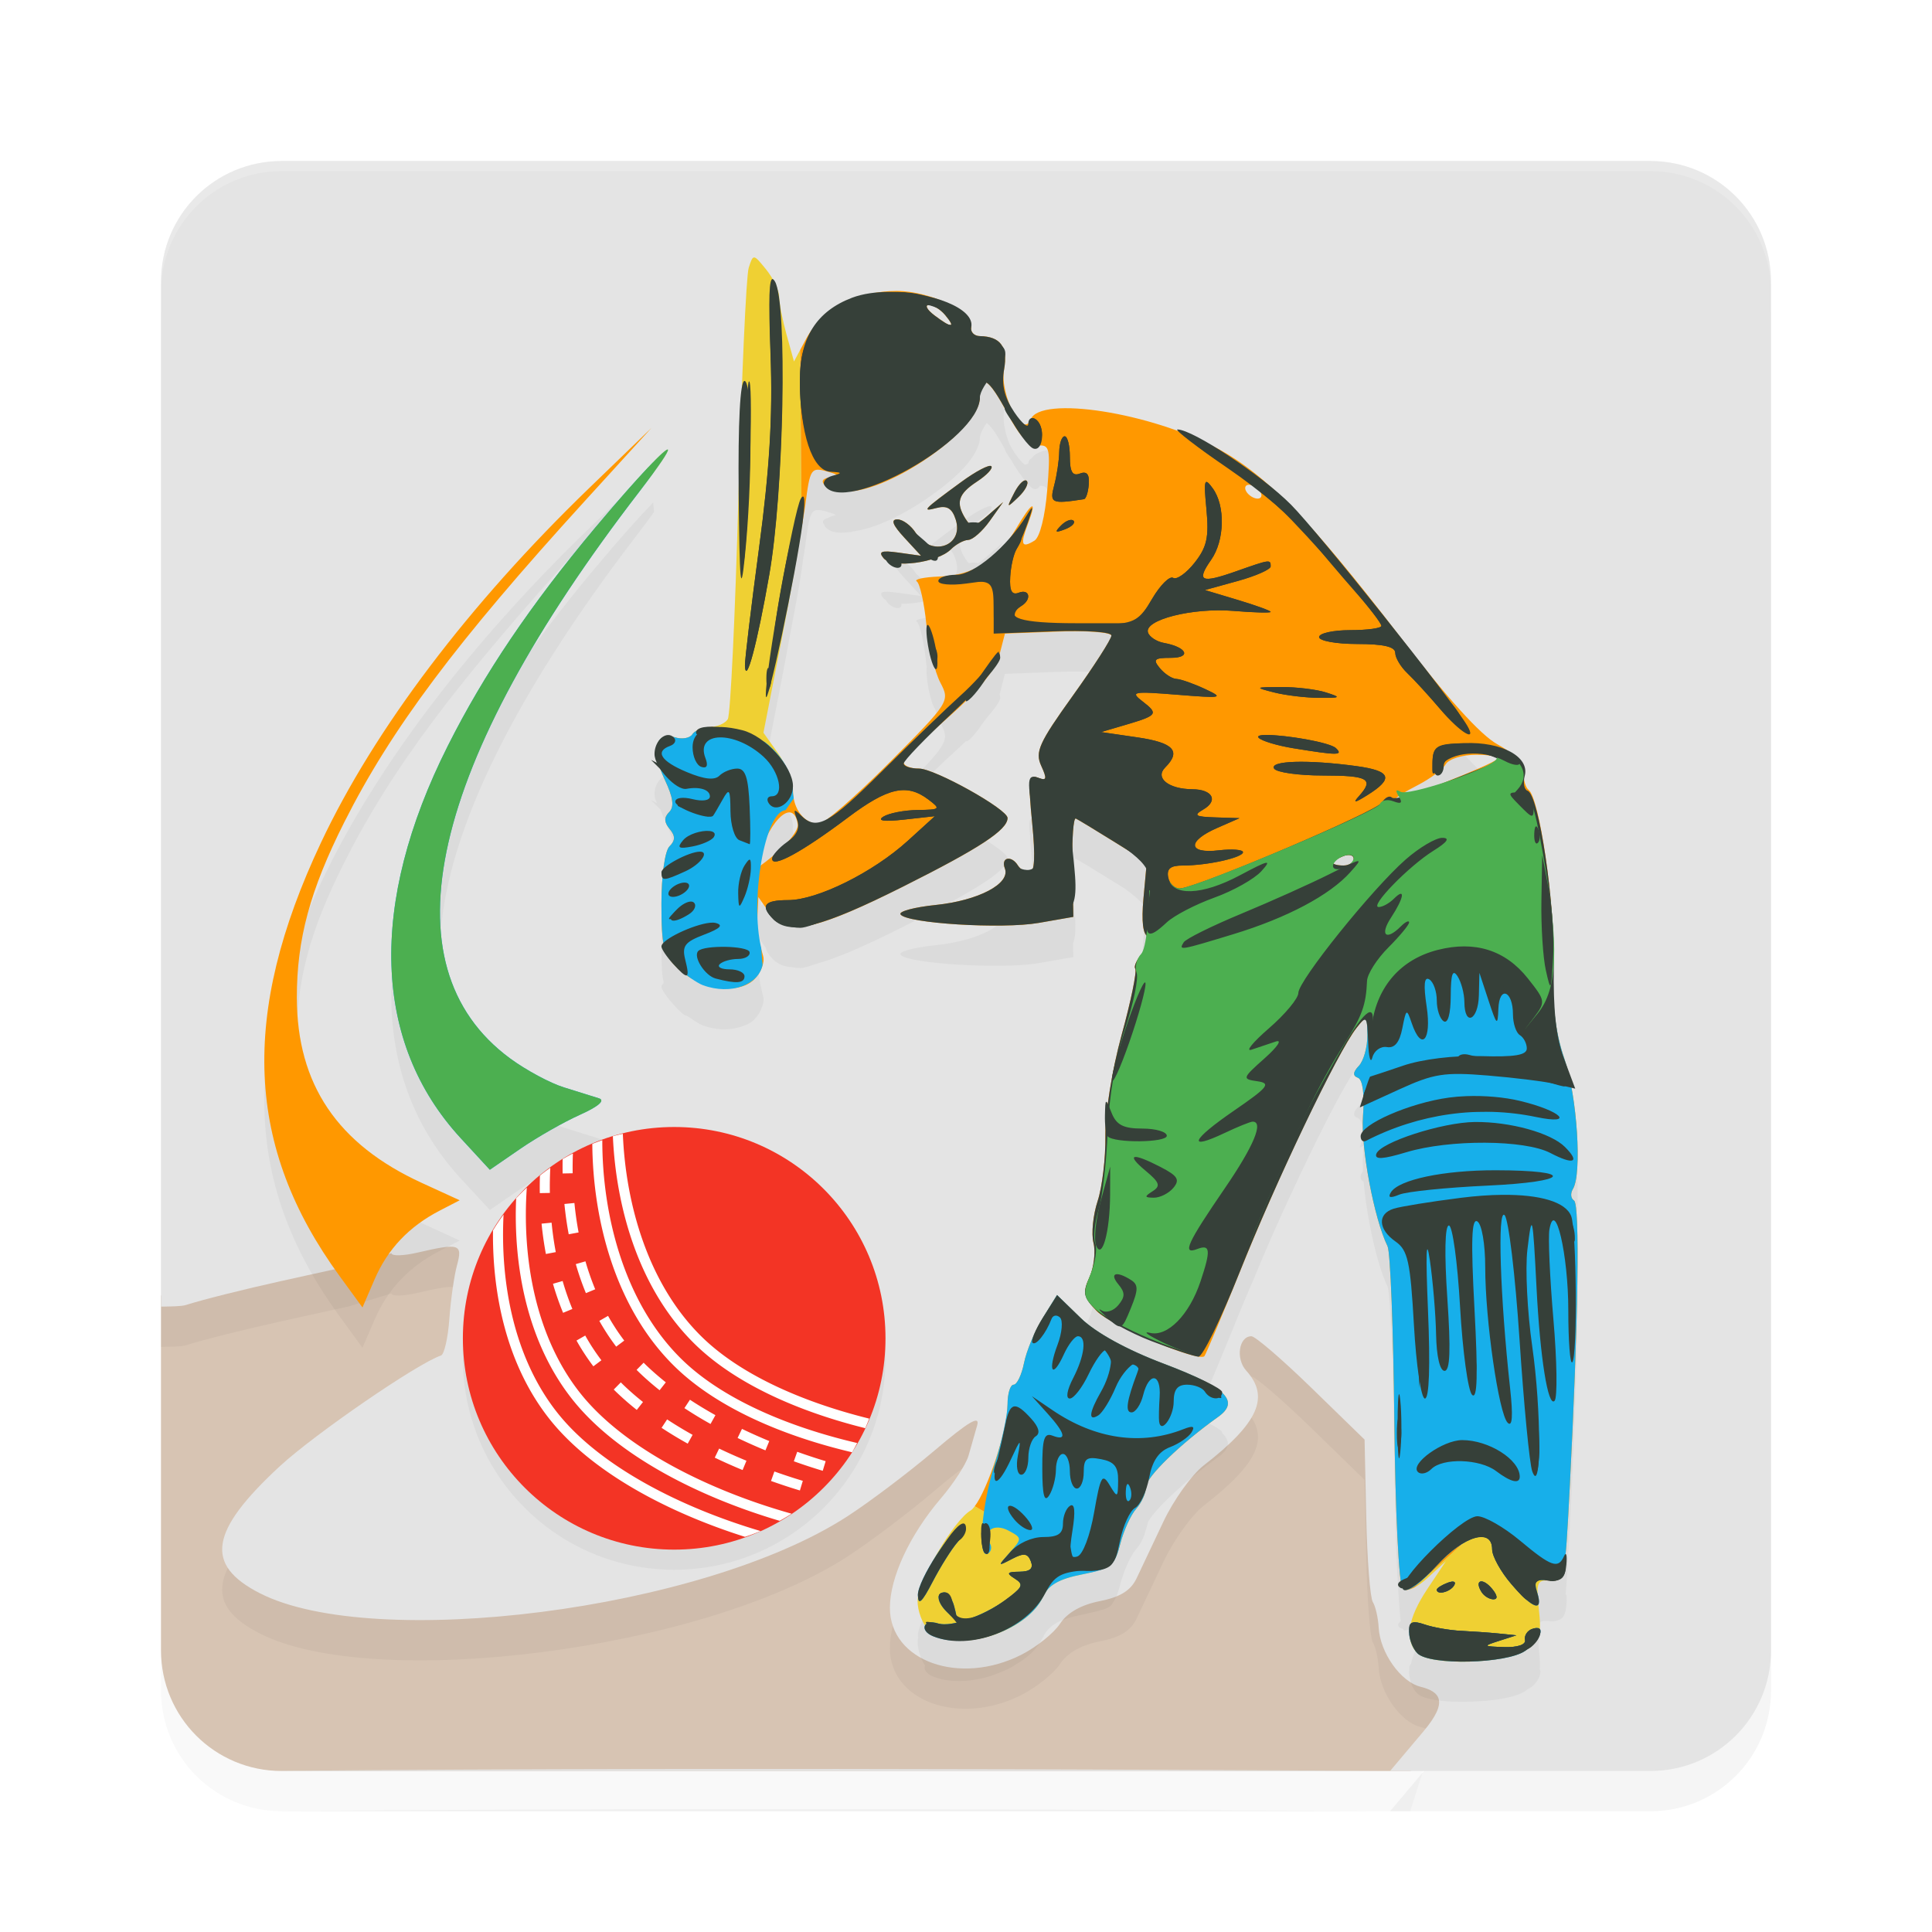 <?xml version="1.0" encoding="UTF-8" standalone="no"?>
<svg
   width="192"
   height="192"
   version="1"
   id="svg28"
   sodipodi:docname="apps_cricline.svg"
   inkscape:version="1.1.1 (1:1.1+202109281949+c3084ef5ed)"
   xmlns:inkscape="http://www.inkscape.org/namespaces/inkscape"
   xmlns:sodipodi="http://sodipodi.sourceforge.net/DTD/sodipodi-0.dtd"
   xmlns="http://www.w3.org/2000/svg"
   xmlns:svg="http://www.w3.org/2000/svg"
   xmlns:rdf="http://www.w3.org/1999/02/22-rdf-syntax-ns#"
   xmlns:cc="http://creativecommons.org/ns#"
   xmlns:dc="http://purl.org/dc/elements/1.1/">
  <defs
     id="defs32">
    <filter
       inkscape:collect="always"
       style="color-interpolation-filters:sRGB"
       id="filter12300"
       x="-0.075"
       y="-0.075"
       width="1.15"
       height="1.15">
      <feGaussianBlur
         inkscape:collect="always"
         stdDeviation="1.312"
         id="feGaussianBlur12302" />
    </filter>
    <filter
       inkscape:collect="always"
       style="color-interpolation-filters:sRGB"
       id="filter12351"
       x="-0.053"
       y="-0.05"
       width="1.107"
       height="1.1">
      <feGaussianBlur
         inkscape:collect="always"
         stdDeviation="2.899"
         id="feGaussianBlur12353" />
    </filter>
    <filter
       inkscape:collect="always"
       style="color-interpolation-filters:sRGB"
       id="filter13038"
       x="-0.048"
       y="-0.048"
       width="1.096"
       height="1.096">
      <feGaussianBlur
         inkscape:collect="always"
         stdDeviation="3.2"
         id="feGaussianBlur13040" />
    </filter>
    <filter
       inkscape:collect="always"
       style="color-interpolation-filters:sRGB"
       id="filter13080"
       x="-0.037"
       y="-0.072"
       width="1.074"
       height="1.145">
      <feGaussianBlur
         inkscape:collect="always"
         stdDeviation="1.979"
         id="feGaussianBlur13082" />
    </filter>
  </defs>
  <sodipodi:namedview
     pagecolor="#ffffff"
     bordercolor="#666666"
     borderopacity="1"
     objecttolerance="10"
     gridtolerance="10"
     guidetolerance="10"
     inkscape:pageopacity="0"
     inkscape:pageshadow="2"
     inkscape:window-width="1920"
     inkscape:window-height="1019"
     id="namedview30"
     showgrid="false"
     inkscape:zoom="2.86"
     inkscape:cx="102.62238"
     inkscape:cy="99.475524"
     inkscape:window-x="0"
     inkscape:window-y="34"
     inkscape:window-maximized="1"
     inkscape:current-layer="svg28"
     inkscape:pagecheckerboard="0">
    <inkscape:grid
       type="xygrid"
       id="grid841" />
  </sodipodi:namedview>
  <path
     id="path13042"
     style="opacity:0.15;fill:#000000;fill-opacity:1;stroke-width:0.688;filter:url(#filter13080)"
     d="M 16,132.753 V 168 c 0,6.648 5.352,12 12,12 h 112.145 l 2.884,-9.057 c 1.666,-11.887 4.592,-44.789 -8.693,-51.374 C 101.669,103.379 32.608,129.927 16,132.753 Z"
     sodipodi:nodetypes="cscccsc" />
  <path
     id="path1069"
     style="fill:#d7c4b3;fill-opacity:1;stroke-width:0.688"
     d="M 16,128.753 V 164 c 0,6.648 5.352,12 12,12 h 112.145 l 7.578,-2.937 C 149.389,161.176 147.62,122.154 134.335,115.569 101.669,99.379 32.608,125.927 16,128.753 Z"
     sodipodi:nodetypes="cscccsc" />
  <path
     id="path13000"
     style="opacity:0.2;fill:#000000;fill-opacity:1;stroke-width:4;filter:url(#filter13038)"
     d="m 28,20 c -6.648,0 -12,5.352 -12,12 v 101.852 c 0.968,-0.021 2.022,-0.015 2.488,-0.166 1.578,-0.509 5.871,-1.586 9.539,-2.395 l 6.668,-1.471 4.207,-1.281 c 0,0.299 1.161,0.275 2.58,-0.055 4.183,-0.971 4.511,-0.866 3.934,1.26 -0.283,1.041 -0.624,3.438 -0.76,5.33 -0.136,1.892 -0.509,3.526 -0.828,3.633 -2.336,0.779 -12.571,7.813 -16.037,11.021 -6.93,6.415 -7.517,9.774 -1.959,12.609 11.26,5.745 43.839,1.752 58.35,-7.627 2.216,-1.432 6.123,-4.382 8.684,-6.555 3.403,-2.887 4.546,-3.559 4.242,-2.496 -0.228,0.8 -0.614,2.151 -0.857,3.002 -0.243,0.851 -1.481,2.763 -2.75,4.248 -3.089,3.616 -5.064,7.857 -5.064,10.871 0,5.317 6.947,7.786 13.09,4.652 1.493,-0.762 3.21,-2.143 3.816,-3.068 0.719,-1.097 2.093,-1.879 3.949,-2.246 2.033,-0.402 3.08,-1.049 3.66,-2.264 0.447,-0.936 1.645,-3.466 2.662,-5.625 1.017,-2.159 2.826,-4.683 4.02,-5.607 5.425,-4.203 6.585,-6.79 4.217,-9.406 -1.072,-1.184 -0.736,-3.422 0.514,-3.422 0.381,0 3.067,2.311 5.969,5.135 l 5.277,5.135 0.166,7.688 c 0.091,4.228 0.386,8.032 0.652,8.453 0.267,0.421 0.53,1.569 0.584,2.551 0.137,2.475 2.183,5.374 4.139,5.865 1.978,0.496 2.822,1.457 0.314,4.436 L 138.145,180 H 164 c 6.648,0 12,-5.352 12,-12 V 32 c 0,-6.648 -5.352,-12 -12,-12 z m 110.145,160 c 0,0 -63.459,-0.441 -110.391,-0.012 C 27.837,179.99 27.917,180 28,180 Z"
     sodipodi:nodetypes="ssccccccssscssssssssssssssscccscsccsssssccsc" />
  <path
     id="rect2"
     style="fill:#e4e4e4;fill-opacity:1;stroke-width:4"
     d="m 28,16 c -6.648,0 -12,5.352 -12,12 v 101.852 c 0.968,-0.021 2.022,-0.015 2.488,-0.166 1.578,-0.509 5.871,-1.586 9.539,-2.395 l 6.668,-1.471 4.207,-1.281 c 0,0.299 1.161,0.275 2.58,-0.055 4.183,-0.971 4.511,-0.866 3.934,1.26 -0.283,1.041 -0.624,3.438 -0.76,5.33 -0.136,1.892 -0.509,3.526 -0.828,3.633 -2.336,0.779 -12.571,7.813 -16.037,11.021 -6.93,6.415 -7.517,9.774 -1.959,12.609 11.26,5.745 43.839,1.752 58.35,-7.627 2.216,-1.432 6.123,-4.382 8.684,-6.555 3.403,-2.887 4.546,-3.559 4.242,-2.496 -0.228,0.8 -0.614,2.151 -0.857,3.002 -0.243,0.851 -1.481,2.763 -2.75,4.248 -3.089,3.616 -5.064,7.857 -5.064,10.871 0,5.317 6.947,7.786 13.09,4.652 1.493,-0.762 3.21,-2.143 3.816,-3.068 0.719,-1.097 2.093,-1.879 3.949,-2.246 2.033,-0.402 3.08,-1.049 3.66,-2.264 0.447,-0.936 1.645,-3.466 2.662,-5.625 1.017,-2.159 2.826,-4.683 4.02,-5.607 5.425,-4.203 6.585,-6.79 4.217,-9.406 -1.072,-1.184 -0.736,-3.422 0.514,-3.422 0.381,0 3.067,2.311 5.969,5.135 l 5.277,5.135 0.166,7.688 c 0.091,4.228 0.386,8.032 0.652,8.453 0.267,0.421 0.53,1.569 0.584,2.551 0.137,2.475 2.183,5.374 4.139,5.865 1.978,0.496 2.822,1.457 0.314,4.436 L 138.145,176 H 164 c 6.648,0 12,-5.352 12,-12 V 28 c 0,-6.648 -5.352,-12 -12,-12 z m 110.145,160 c 0,0 -63.459,-0.441 -110.391,-0.012 C 27.837,175.99 27.917,176 28,176 Z"
     sodipodi:nodetypes="ssccccccssscssssssssssssssscccscsccsssssccsc" />
  <path
     id="path12304"
     style="opacity:0.2;fill:#000000;fill-opacity:1;stroke-width:0.688;filter:url(#filter12351)"
     d="m 74.963,29.586 c -0.219,-0.021 -0.335,0.33 -0.559,1.035 -0.16,0.504 -0.4,5.515 -0.641,11.74 -0.271,1.218 -0.398,4.811 -0.355,10.219 -0.008,0.296 -0.019,0.489 -0.027,0.787 -0.314,11.727 -0.789,21.673 -1.055,22.104 -0.228,0.369 -0.848,0.667 -1.469,0.748 -0.018,0.002 -0.036,0.003 -0.055,0.006 -0.761,-0.018 -1.349,0.098 -1.549,0.375 -0.192,0.11 -0.358,0.231 -0.443,0.369 -0.243,0.394 -1.037,0.528 -1.764,0.297 -0.061,-0.019 -0.108,-0.015 -0.166,-0.029 -0.156,-0.127 -0.327,-0.198 -0.504,-0.191 -0.646,0.026 -1.332,0.86 -1.332,1.895 0,0.258 0.103,0.562 0.248,0.875 l -0.592,-0.299 0.932,0.934 c 0.117,0.33 0.261,0.677 0.434,1.041 0.835,1.76 0.963,2.686 0.438,3.211 -0.525,0.525 -0.514,1.009 0.041,1.678 0.582,0.702 0.579,1.142 -0.016,1.736 -0.244,0.244 -0.45,1.091 -0.594,2.234 -0.118,0.126 -0.203,0.243 -0.203,0.334 0,0.268 0.03,0.445 0.117,0.549 -0.068,0.794 -0.117,1.649 -0.117,2.582 0,1.052 0.013,1.897 0.055,2.592 0.031,0.526 0.098,0.904 0.168,1.283 -0.131,0.136 -0.223,0.264 -0.223,0.371 0,0.244 0.512,1.009 1.139,1.701 0.743,0.821 1.171,1.215 1.355,1.168 0.09,0.061 0.187,0.108 0.279,0.164 0.533,0.382 1.037,0.7 1.355,0.816 1.229,0.449 2.427,0.475 3.434,0.221 0.114,-0.022 0.219,-0.056 0.328,-0.086 0.071,-0.024 0.141,-0.046 0.209,-0.072 0.431,-0.148 0.827,-0.344 1.123,-0.641 0.041,-0.041 0.071,-0.093 0.109,-0.137 0.077,-0.077 0.133,-0.166 0.199,-0.25 0.054,-0.073 0.112,-0.14 0.16,-0.217 0.079,-0.124 0.142,-0.255 0.197,-0.391 0.219,-0.479 0.323,-0.966 0.225,-1.313 -0.108,-0.381 -0.121,-0.533 -0.195,-0.82 -0.236,-0.994 -0.339,-2.177 -0.365,-3.406 l 0.08,-1.652 0.752,1.074 c 0.025,0.293 0.275,0.672 0.762,1.158 0.438,0.438 1.015,0.674 1.762,0.732 0.303,0.056 0.61,0.094 0.904,0.094 0.264,0 0.781,-0.144 1.447,-0.377 0.149,-0.039 0.33,-0.105 0.488,-0.152 0.301,-0.087 0.605,-0.174 0.941,-0.291 0.18,-0.063 0.386,-0.147 0.576,-0.219 0.484,-0.181 0.984,-0.369 1.543,-0.607 0.098,-0.042 0.221,-0.101 0.322,-0.145 0.633,-0.275 1.283,-0.561 2.018,-0.908 0.878,-0.413 1.823,-0.874 2.854,-1.391 7.631,-3.825 10.396,-5.64 10.396,-6.822 0,-0.874 -7.239,-4.912 -8.805,-4.912 -0.782,0 -1.409,-0.242 -1.484,-0.547 0.068,-0.288 1.665,-1.938 3.652,-3.85 0.288,-0.261 0.478,-0.465 0.783,-0.732 0.644,-0.565 1.206,-1.098 1.732,-1.615 0.027,0.063 0.107,0.056 0.299,-0.104 0.388,-0.322 0.891,-0.973 1.375,-1.686 0.13,-0.156 0.217,-0.294 0.332,-0.443 0.866,-0.999 1.398,-1.76 1.387,-2.041 -0.007,-0.166 -0.028,-0.277 -0.059,-0.355 l 0.527,-2.041 5.289,-0.201 c 2.887,-0.11 5.249,0.071 5.285,0.404 -0.017,0.372 -1.736,3.051 -3.842,5.986 -3.349,4.668 -3.756,5.569 -3.127,6.949 0.3,0.658 0.435,1.038 0.387,1.211 -0.024,0.086 -0.094,0.121 -0.213,0.113 -0.119,-0.008 -0.285,-0.059 -0.504,-0.143 -0.088,-0.034 -0.161,-0.049 -0.234,-0.062 -0.569,-0.126 -0.722,0.3 -0.551,1.709 0.026,0.694 0.089,1.564 0.217,2.859 0.235,2.383 0.251,3.832 0.062,4.484 -0.267,0.19 -0.631,0.224 -1.109,0.082 -0.138,-0.106 -0.284,-0.211 -0.367,-0.346 -0.653,-1.057 -1.726,-0.815 -1.301,0.293 0.072,0.188 0.085,0.379 0.045,0.57 -0.201,0.955 -1.744,1.91 -3.971,2.518 -0.891,0.243 -1.891,0.431 -2.959,0.541 -1.574,0.162 -2.852,0.44 -3.316,0.691 -0.154,0.084 -0.217,0.165 -0.172,0.238 0.555,0.897 10.078,1.488 13.736,0.852 l 3.441,-0.6 -0.025,-1.363 c 0.374,-0.971 0.245,-2.472 -0.006,-4.812 l -0.037,-0.352 c 0.026,-1.868 0.128,-3.335 0.316,-3.244 0.242,0.117 1.927,1.137 3.746,2.268 l 1.172,0.729 0.004,0.002 c 0.995,0.744 1.729,1.381 2.07,1.975 l -0.268,2.924 c -0.218,2.366 -0.059,3.661 0.471,3.838 0.531,0.177 0.395,0.671 -0.404,1.471 -0.662,0.662 -1.062,1.436 -0.887,1.719 0.175,0.283 -0.435,3.245 -1.354,6.584 -0.291,1.057 -0.543,2.196 -0.773,3.34 -5.4e-4,0.003 -0.001,0.005 -0.002,0.008 -0.074,0.318 -0.112,0.544 -0.139,0.742 -0.086,0.46 -0.186,0.927 -0.258,1.375 -0.081,0.504 -0.127,0.95 -0.188,1.422 -0.249,-0.515 -0.269,-0.188 -0.301,1.098 -0.013,0.526 0.021,1.033 0.08,1.426 -0.006,0.196 -0.036,0.453 -0.033,0.625 0.031,2.18 -0.317,5.089 -0.771,6.467 -0.455,1.377 -0.641,3.244 -0.414,4.148 0.227,0.904 0.046,2.45 -0.402,3.434 -0.613,1.344 -0.57,1.881 0.293,2.85 0.131,0.157 0.23,0.295 0.404,0.48 0.174,0.185 0.482,0.409 0.871,0.656 0.19,0.13 0.432,0.269 0.656,0.406 0.315,0.268 0.582,0.462 0.77,0.465 0.975,0.538 2.103,1.073 3.164,1.48 1.223,0.47 2.326,0.853 3.215,1.139 0.451,0.144 0.846,0.261 1.168,0.328 0.061,0.012 0.259,0.08 0.295,0.082 0.002,1.1e-4 0.007,-0.008 0.01,-0.008 0.302,0.045 0.507,0.035 0.58,-0.043 0.124,-0.134 1.712,-3.929 3.555,-8.475 0.413,-1.035 0.942,-2.226 1.416,-3.35 0.567,-1.35 1.12,-2.687 1.727,-4.061 2.476,-5.575 5.175,-11.153 6.953,-14.35 0.582,-1.037 1.1,-1.905 1.453,-2.359 0.148,-0.19 0.236,-0.287 0.346,-0.42 0.416,-0.48 0.615,-0.499 0.705,0.129 0.02,0.261 0.034,0.54 0.039,1.014 0.012,1.154 -0.365,2.508 -0.838,3.01 -0.605,0.642 -0.634,0.996 -0.096,1.195 0.118,0.044 0.219,0.167 0.301,0.361 0.13,0.308 0.197,0.836 0.229,1.467 l -0.344,1.117 0.355,-0.162 c -0.007,0.322 -0.01,0.636 -0.037,1.002 -0.032,0.436 -0.028,0.96 -0.004,1.527 -0.148,0.177 -0.232,0.345 -0.232,0.496 0,0.293 0.124,0.479 0.301,0.504 0.292,3.498 1.329,8.303 2.375,10.432 0.279,0.568 0.581,8.307 0.672,17.199 0.023,2.223 0.063,4.363 0.115,6.328 0.088,3.381 0.216,5.981 0.359,7.838 0.056,0.744 0.107,1.486 0.166,1.904 -0.335,0.235 -0.36,0.477 -0.019,0.688 0.046,0.028 0.11,0.034 0.182,0.033 0.002,0.003 0.004,0.019 0.006,0.021 0.006,0.006 0.015,0.006 0.021,0.012 10e-4,0.002 0.002,0.012 0.004,0.014 0.015,0.015 0.038,0.017 0.055,0.029 0.016,0.027 0.017,0.066 0.045,0.084 0.066,0.041 0.175,0.028 0.303,-0.008 0.225,-0.01 0.495,-0.096 0.805,-0.262 0.372,-0.199 0.784,-0.483 1.244,-0.902 l 1.836,-1.676 -1.828,2.74 c -0.886,1.329 -1.424,2.484 -1.648,3.482 -0.102,0.098 -0.168,0.231 -0.166,0.439 4.3e-4,0.036 0.008,0.068 0.01,0.104 -0.008,0.089 -0.021,0.165 -0.021,0.273 0,0.231 0.05,0.487 0.119,0.744 0.102,0.524 0.325,0.986 0.707,1.367 0.74,0.74 3.673,0.959 6.359,0.75 0.169,-0.012 0.34,-0.016 0.506,-0.031 1.667,-0.157 3.163,-0.482 3.852,-0.965 0.02,-0.014 0.035,-0.029 0.055,-0.043 0.006,-0.004 0.018,-0.008 0.023,-0.012 0.069,-0.048 0.101,-0.092 0.164,-0.139 l 0.002,-0.002 c 0.001,-6.9e-4 0.003,-0.001 0.004,-0.002 0.124,-0.064 0.269,-0.125 0.352,-0.193 0.535,-0.444 0.823,-0.935 0.881,-1.305 0.006,-0.018 0.005,-0.032 0.01,-0.049 0.003,-0.025 0.008,-0.053 0.008,-0.076 0.023,-0.135 0.006,-0.243 -0.053,-0.32 0.042,-0.508 0.005,-1.143 -0.094,-2.02 -0.023,-0.205 -0.028,-0.325 -0.045,-0.502 0.081,-0.167 0.06,-0.486 -0.076,-0.969 -0.035,-1.038 0.161,-1.333 0.754,-1.355 0.063,-0.002 0.141,0.003 0.203,0 0.015,0.004 0.025,-1.6e-4 0.041,0.004 0.381,0.1 0.753,0.064 1.057,-0.068 0.512,-0.15 0.719,-0.59 0.803,-1.51 0.062,-0.685 0.025,-1.064 -0.08,-1.049 0.137,-1.369 0.248,-3.387 0.41,-6.52 0.855,-16.515 1.032,-28.253 0.43,-28.625 -0.324,-0.2 -0.374,-0.713 -0.111,-1.139 0.728,-1.178 0.566,-6.172 -0.146,-10.068 l 0.375,0.09 -0.961,-2.572 c -0.035,-0.114 -0.065,-0.254 -0.102,-0.361 -0.427,-1.258 -0.706,-2.503 -0.887,-3.879 -0.16,-1.493 -0.218,-3.256 -0.176,-5.387 0.021,-1.061 -0.022,-2.269 -0.09,-3.514 -0.019,-0.42 -0.044,-0.824 -0.076,-1.244 -0.13,-1.802 -0.327,-3.635 -0.568,-5.363 -0.51,-3.741 -1.195,-6.947 -1.771,-7.375 -0.202,-0.15 -0.344,-0.605 -0.432,-1.109 0.014,-0.095 0.019,-0.189 0.045,-0.287 0.271,-1.035 -0.463,-1.943 -1.77,-2.539 -0.28,-0.195 -0.575,-0.389 -0.92,-0.576 -1.631,-0.884 -4.83,-4.418 -9.445,-10.387 -1.013,-1.286 -1.893,-2.405 -2.945,-3.715 -1.952,-2.475 -3.825,-4.812 -5.389,-6.588 -1.198,-1.421 -2.224,-2.609 -2.762,-3.148 -0.655,-0.657 -1.52,-1.396 -2.461,-2.143 -1.665,-1.448 -3.222,-2.558 -4.805,-3.414 -0.048,-0.026 -0.104,-0.047 -0.152,-0.072 -1.738,-1.074 -3.232,-1.83 -3.852,-1.836 -0.07,-7.07e-4 -0.012,0.083 0.107,0.207 -6.231,-2.297 -13.595,-3.136 -14.623,-1.311 -0.166,0.044 -0.28,0.202 -0.303,0.461 -0.117,0.116 -0.247,0.157 -0.391,0.127 -0.256,-0.198 -0.616,-0.611 -1.021,-1.211 -0.2,-0.296 -0.352,-0.58 -0.496,-0.863 -0.424,-1.081 -0.689,-2.372 -0.51,-3.383 0.083,-0.471 0.102,-0.878 0.082,-1.244 v -0.002 c 0.092,-0.402 0.002,-0.733 -0.238,-0.979 -0.355,-0.702 -1.088,-1.058 -2.252,-1.078 -0.568,-0.01 -0.954,-0.409 -0.857,-0.887 0.232,-1.153 -1.315,-2.187 -3.461,-2.83 -0.07,-0.026 -0.142,-0.048 -0.213,-0.072 -0.004,-10e-4 -0.008,-9.2e-4 -0.012,-0.002 -1.198,-0.417 -2.522,-0.696 -3.723,-0.697 -0.692,-5.64e-4 -1.363,0.076 -2.021,0.188 -0.871,0.083 -1.709,0.219 -2.422,0.49 -1.9,0.722 -3.245,1.842 -4.094,3.365 -0.163,0.235 -0.33,0.468 -0.465,0.719 L 79.516,38.787 78.906,39.924 78.172,37.277 c -0.404,-1.456 -0.738,-3.153 -0.74,-3.773 -6.21e-4,-0.182 -0.063,-0.423 -0.152,-0.686 -0.08,-0.366 -0.166,-0.673 -0.266,-0.842 -0.071,-0.12 -0.134,-0.196 -0.191,-0.227 -0.013,-0.007 -0.023,0.01 -0.035,0.008 -0.193,-0.339 -0.405,-0.675 -0.645,-0.971 -0.637,-0.787 -0.96,-1.18 -1.18,-1.201 z m 17.289,4.748 c 0.246,0.044 0.524,0.122 0.828,0.252 0.006,0.003 0.013,0.005 0.02,0.008 0.002,0.001 0.004,0.003 0.006,0.004 0.296,0.183 0.598,0.439 0.834,0.723 0.408,0.491 0.601,0.799 0.592,0.924 -0.002,0.026 -0.028,0.031 -0.047,0.041 h -0.002 c -0.04,-0.004 -0.084,-0.014 -0.127,-0.021 -0.23,-0.051 -0.71,-0.333 -1.488,-0.922 -0.367,-0.278 -0.613,-0.533 -0.715,-0.721 -0.087,-0.161 -0.043,-0.255 0.1,-0.287 z m 5.787,7.721 c 0.021,0.011 0.035,0.003 0.057,0.018 0.039,0.026 0.086,0.076 0.129,0.113 0.112,0.098 0.232,0.222 0.367,0.395 0.04,0.05 0.081,0.102 0.123,0.158 0.117,0.16 0.253,0.377 0.387,0.588 0.205,0.319 0.442,0.734 0.688,1.172 0.021,0.038 0.039,0.073 0.061,0.111 0.011,0.15 0.233,0.528 0.592,1.033 0.269,0.474 0.526,0.888 0.771,1.229 0.62,0.922 1.199,1.615 1.498,1.709 0.278,0.087 0.487,-0.053 0.631,-0.303 0.976,-0.026 1.043,0.549 0.734,4.389 -0.212,2.645 -0.737,4.731 -1.273,5.062 -1.288,0.796 -1.437,0.41 -0.645,-1.674 0.95,-2.499 0.442,-2.274 -1.219,0.541 -0.17,0.287 -0.349,0.545 -0.527,0.805 -1.218,1.407 -2.608,2.588 -3.793,3.221 -0.566,0.233 -1.172,0.404 -1.818,0.516 -0.263,0.013 -0.501,0.043 -0.715,0.092 -0.245,0.025 -0.485,0.058 -0.742,0.068 -1.539,0.061 -2.545,0.279 -2.236,0.482 0.309,0.204 0.738,2.122 0.953,4.262 0.009,0.087 0.027,0.183 0.037,0.271 -0.066,0.38 0.009,1.285 0.209,2.287 0.19,0.952 0.439,1.657 0.623,1.838 0.169,0.561 0.343,1.061 0.512,1.383 0.982,1.874 0.938,1.945 -5.072,7.979 -2.49,2.5 -4.869,4.654 -6.129,5.588 -0.847,0.467 -1.439,0.466 -2,0.143 -0.077,-0.049 -0.154,-0.098 -0.227,-0.156 -0.038,-0.028 -0.077,-0.063 -0.115,-0.094 -0.505,-0.456 -0.871,-1.138 -1.018,-1.932 l 0.002,-0.002 c -0.038,-0.196 -0.051,-0.406 -0.066,-0.615 -0.002,-0.049 -0.012,-0.095 -0.012,-0.145 0,-0.013 -0.009,-0.035 -0.01,-0.049 -4.62e-4,-0.02 -0.006,-0.037 -0.006,-0.057 -3.91e-4,-0.045 -0.01,-0.091 -0.012,-0.137 0.007,-0.073 0.027,-0.14 0.027,-0.215 0,-0.615 -0.3,-1.345 -0.756,-2.072 -0.04,-0.069 -0.083,-0.135 -0.125,-0.203 -0.045,-0.067 -0.079,-0.134 -0.127,-0.201 -0.147,-0.268 -0.293,-0.54 -0.459,-0.773 l -1.467,-2.061 1.834,-9.398 c 0.308,-1.579 0.585,-3.103 0.857,-4.605 0.515,-2.649 0.985,-5.208 1.201,-6.855 0.015,-0.111 0.011,-0.153 0.023,-0.258 0.096,-0.569 0.207,-1.21 0.244,-1.498 0.472,-3.665 0.563,-3.799 2.213,-3.336 0.483,0.136 0.686,0.229 0.822,0.314 -0.099,0.03 -0.172,0.057 -0.314,0.094 -0.198,0.052 -0.358,0.129 -0.496,0.217 -0.513,0.125 -0.586,0.386 -0.342,0.652 0.01,0.027 0.001,0.056 0.018,0.082 0.463,0.749 1.617,0.857 3.09,0.547 0.025,-0.004 0.051,-0.008 0.076,-0.012 0.033,-0.007 0.064,-0.014 0.098,-0.021 2.261,-0.394 5.191,-1.915 7.625,-3.703 1.92,-1.36 3.492,-2.877 4.174,-4.227 7.39e-4,-0.001 0.001,-0.003 0.002,-0.004 0.104,-0.207 0.197,-0.41 0.256,-0.607 0.078,-0.238 0.127,-0.466 0.127,-0.678 0,-0.012 0.002,-0.019 0.002,-0.031 0.003,-0.333 0.273,-0.881 0.658,-1.436 z m -33.303,4.477 -6.156,5.945 c -11.997,11.59 -21.344,23.943 -26.684,35.268 -8.054,17.081 -7.488,30.256 1.848,43.063 l 2.279,3.127 1.197,-2.777 c 1.305,-3.03 3.422,-5.266 6.49,-6.854 l 1.975,-1.021 -3.756,-1.721 c -8.396,-3.844 -12.416,-9.801 -12.428,-18.414 -0.008,-5.802 1.309,-10.677 4.715,-17.439 4.671,-9.275 11.147,-17.921 23.916,-31.932 z m 0.17,3.418 c -1.247,1.269 -3.184,3.421 -5.787,6.529 -6.389,7.628 -11.006,14.467 -14.617,21.648 -7.91,15.733 -7.454,29.505 1.291,38.992 l 2.885,3.131 3.027,-2.082 c 1.664,-1.145 4.334,-2.667 5.934,-3.383 1.825,-0.817 2.528,-1.425 1.889,-1.633 -0.56,-0.182 -2.128,-0.672 -3.484,-1.088 -1.356,-0.416 -3.76,-1.708 -5.342,-2.871 C 38.108,99.932 42.659,79.954 63.533,52.863 64.21,51.985 64.571,51.468 65,50.873 Z m 33.609,0.381 c -0.197,-0.197 -1.539,0.507 -2.982,1.564 -3.815,2.795 -4.002,2.993 -2.447,2.586 1.031,-0.27 1.538,0.04 1.893,1.156 0.105,0.33 0.145,0.637 0.133,0.916 -0.067,1.483 -1.623,2.151 -2.947,1.477 l -0.002,-0.002 c -0.331,-0.31 -0.669,-0.622 -1.047,-0.934 -0.027,-0.04 -0.062,-0.062 -0.088,-0.104 -0.473,-0.757 -1.303,-1.375 -1.846,-1.375 -0.684,0 -0.474,0.554 0.682,1.807 l 1.668,1.809 -2.219,-0.311 c -1.719,-0.24 -2.059,-0.116 -1.506,0.551 0.054,0.065 0.159,0.104 0.238,0.156 v 0.002 c 0.017,0.038 0.022,0.073 0.047,0.113 0.234,0.378 0.735,0.688 1.113,0.688 0.291,0 0.424,-0.184 0.365,-0.441 0.907,0.03 1.973,-0.112 2.934,-0.395 0.425,0.224 0.675,0.15 0.697,-0.238 0.533,-0.213 1,-0.465 1.297,-0.762 0.252,-0.252 0.572,-0.482 0.885,-0.652 0.313,-0.17 0.619,-0.279 0.842,-0.285 0.446,-0.012 1.408,-0.862 2.139,-1.891 l 1.33,-1.871 -1.543,1.35 c -0.388,0.339 -0.674,0.554 -0.92,0.707 -0.146,-0.028 -0.332,-0.041 -0.576,-0.041 -0.133,0 -0.255,0.025 -0.377,0.049 -0.099,-0.097 -0.197,-0.202 -0.305,-0.371 -0.257,-0.406 -0.433,-0.764 -0.523,-1.094 -0.271,-0.988 0.23,-1.71 1.646,-2.639 0.979,-0.641 1.617,-1.328 1.42,-1.525 z m 3.295,1.422 c -0.276,0.094 -0.676,0.562 -1.016,1.225 -0.788,1.536 -0.769,1.553 0.42,0.418 0.684,-0.653 1.055,-1.375 0.824,-1.605 -0.058,-0.058 -0.137,-0.069 -0.229,-0.037 z m 22.318,0.422 c 0.091,0 0.194,0.065 0.293,0.098 0.298,0.228 0.568,0.457 0.859,0.688 0.157,0.332 0.044,0.592 -0.301,0.592 -0.378,0 -0.879,-0.309 -1.113,-0.688 -0.234,-0.378 -0.117,-0.689 0.262,-0.689 z m 22.59,26.832 c 0.62,0 1.103,0.053 1.469,0.123 0.271,0.103 0.471,0.192 0.59,0.262 -0.002,0.025 -0.009,0.052 -0.035,0.078 -0.407,0.407 -5.2,2.349 -8.02,3.352 -0.79,0.249 -1.481,0.43 -1.908,0.479 0.202,-0.219 0.997,-0.72 2.08,-1.273 0.62,-0.317 1.245,-0.713 1.752,-1.094 0.069,0.086 0.147,0.139 0.232,0.139 0.309,0 0.558,-0.39 0.584,-0.875 0.076,-0.086 0.175,-0.18 0.217,-0.252 0.304,-0.519 1.664,-0.938 3.039,-0.938 z m -68.215,5.73 c 0.386,0.036 0.671,0.426 0.777,1.205 0.043,0.317 -0.315,0.914 -0.863,1.566 -0.075,0.06 -0.126,0.12 -0.211,0.18 -0.541,0.379 -0.998,0.839 -1.252,1.217 -0.03,0.038 -0.064,0.075 -0.088,0.111 -0.477,0.39 -0.899,0.713 -1.254,0.973 0.194,-1.214 0.464,-2.291 0.785,-3.197 0.755,-1.361 1.539,-2.108 2.105,-2.055 z m 55.395,4.238 c 0.164,-0.018 0.295,0.012 0.402,0.061 0.04,0.018 0.08,0.036 0.109,0.062 0.016,0.014 0.032,0.028 0.045,0.045 0.043,0.057 0.074,0.123 0.074,0.205 0,0.367 -0.464,0.666 -1.031,0.666 -0.284,0 -0.542,-0.031 -0.729,-0.08 -0.187,-0.049 -0.303,-0.117 -0.303,-0.191 0,-0.149 0.464,-0.448 1.031,-0.666 0.142,-0.054 0.277,-0.088 0.4,-0.102 z m -28.855,43.719 -0.928,1.502 -0.449,0.711 c -0.065,0.102 -0.09,0.178 -0.15,0.279 -0.191,0.324 -0.38,0.676 -0.564,1.057 -0.084,0.181 -0.179,0.361 -0.232,0.51 -0.437,0.972 -0.808,1.983 -0.951,2.701 -0.119,0.593 -0.295,1.132 -0.482,1.523 -0.188,0.391 -0.387,0.635 -0.553,0.635 -0.166,0 -0.317,0.219 -0.426,0.572 v 0.002 c -0.109,0.353 -0.176,0.839 -0.176,1.375 v 0.008 c -0.001,0.572 -0.172,1.61 -0.434,2.787 -0.651,2.759 -1.914,6.151 -2.826,7.33 -0.137,0.177 -0.274,0.349 -0.391,0.414 -0.936,0.524 -2.476,2.699 -3.658,4.846 -0.884,1.421 -1.618,2.902 -1.604,3.58 0.002,0.109 0.025,0.137 0.035,0.217 -0.019,0.123 -0.066,0.278 -0.066,0.379 0,0.786 0.318,1.752 0.748,2.418 -0.161,0.307 0.059,0.771 0.801,1.07 1.095,0.442 2.357,0.531 3.639,0.389 0.086,-0.009 0.173,-0.024 0.26,-0.035 0.439,-0.061 0.873,-0.146 1.309,-0.266 0.239,-0.062 0.469,-0.133 0.705,-0.211 0.204,-0.071 0.403,-0.145 0.604,-0.229 0.373,-0.146 0.732,-0.298 1.084,-0.48 0.158,-0.081 0.3,-0.172 0.451,-0.26 0.808,-0.47 1.543,-1.011 2.09,-1.648 0.069,-0.08 0.128,-0.162 0.191,-0.244 0.079,-0.103 0.163,-0.203 0.232,-0.309 0.11,-0.165 0.202,-0.336 0.287,-0.508 0.04,-0.064 0.077,-0.129 0.115,-0.193 0.551,-1.12 1.601,-1.714 3.85,-2.154 0.291,-0.057 0.459,-0.11 0.701,-0.164 h 0.002 c 0.42,-0.093 0.856,-0.189 1.152,-0.291 0.546,-0.121 0.944,-0.33 1.127,-0.619 0.023,-0.036 0.029,-0.073 0.051,-0.109 0.068,-0.087 0.134,-0.187 0.189,-0.299 0.22,-0.378 0.383,-0.862 0.557,-1.545 0.169,-0.662 0.431,-1.386 0.719,-2.02 0.287,-0.633 0.6,-1.176 0.867,-1.475 0.434,-0.485 0.792,-1.21 0.916,-1.791 0.11,-0.303 0.201,-0.62 0.277,-0.951 0.791,-1.357 3.751,-4.115 6.943,-6.387 1.123,-0.799 1.296,-1.549 0.393,-2.4 0.002,-0.021 0.012,-0.036 0.012,-0.059 0,-0.262 -1.476,-1.046 -3.566,-1.932 -0.659,-0.281 -1.387,-0.574 -2.215,-0.887 -1.845,-0.697 -3.539,-1.467 -4.957,-2.246 -0.705,-0.387 -1.344,-0.778 -1.898,-1.16 -0.553,-0.382 -1.021,-0.755 -1.393,-1.115 l -0.008,-0.008 z"
     sodipodi:nodetypes="sscccssccsscsscccsssscscsccssccsccccccccsccccscscccccccsssccscscccccccssssscccccssscscscccccscccccsssscccscsccssccscccsccscsccccscccssscccscscssccccccccccccccccccscsccscccccscccccccccccccssscccccccccscccscccscscsccccscscccsscccscscccccscsccsssscccsscccssssccccccccccscsssscccccsscccsscccccccssccscccccccscsscscccccccsccscccccsccccccsscccsscccssssscccsssscccsscccsccsscccsssccccscsssccssscssccssssscccccscscssssscsccccsscccsssssssccccccsssccsscsscscscsccccccccccccscccsccsssccscscsccccc" />
  <path
     id="path3253"
     style="fill:#efd033;fill-opacity:1;stroke-width:0.688"
     d="m 74.963,25.586 c -0.219,-0.021 -0.335,0.33 -0.559,1.035 -0.248,0.783 -0.709,11.019 -1.023,22.746 -0.314,11.727 -0.789,21.673 -1.055,22.104 -0.228,0.369 -0.848,0.667 -1.469,0.748 l 7.117,3.734 c -0.195,-0.381 -0.406,-0.75 -0.637,-1.074 l -1.467,-2.061 1.834,-9.398 c 0.806,-4.129 1.529,-8.257 1.969,-11.021 L 79.516,34.787 78.906,35.924 78.172,33.277 C 77.768,31.822 77.434,30.124 77.432,29.504 77.43,28.884 76.85,27.661 76.143,26.787 75.505,26 75.182,25.607 74.963,25.586 Z M 96.871,149.686 c -0.137,0.177 -0.274,0.349 -0.391,0.414 -1.668,0.934 -5.293,7.111 -5.293,9.021 0,0.98 0.487,2.269 1.082,2.863 2.459,2.459 9.716,0.364 11.379,-3.285 0.538,-1.181 1.594,-1.786 3.904,-2.238 0.291,-0.057 0.459,-0.11 0.701,-0.164 z m 50.066,2.258 -6.33,5.789 c 0.372,-0.199 0.784,-0.483 1.244,-0.902 l 1.836,-1.676 -1.828,2.74 c -1.973,2.96 -2.307,5.103 -1,6.41 1.258,1.258 8.872,1.046 10.795,-0.301 1.376,-0.964 1.561,-1.556 1.273,-4.105 -0.258,-2.287 -0.179,-2.795 0.633,-2.826 z" />
  <path
     id="path1067"
     style="fill:#ff9800;fill-opacity:1;stroke-width:0.688"
     d="m 89.113,28.914 c -3.921,-0.003 -7.447,1.862 -9.002,4.762 l -0.596,1.111 0.158,17.611 c 0.111,-0.696 0.303,-1.773 0.357,-2.195 0.472,-3.665 0.563,-3.799 2.213,-3.336 1.167,0.328 1.319,0.504 0.475,0.551 -1.967,0.108 -0.603,1.447 1.457,1.43 4.439,-0.036 13.203,-6.227 13.203,-9.326 0,-0.941 0.12,-1.46 0.369,-1.551 0.415,-0.151 1.193,0.89 2.391,3.154 1.19,2.25 2.128,3.232 3.014,3.156 1.169,-0.1 1.252,0.296 0.924,4.385 -0.212,2.645 -0.737,4.731 -1.273,5.062 -1.288,0.796 -1.437,0.41 -0.645,-1.674 0.95,-2.499 0.442,-2.274 -1.219,0.541 -1.838,3.115 -4.18,4.565 -7.596,4.701 -1.539,0.061 -2.545,0.279 -2.236,0.482 0.309,0.204 0.738,2.122 0.953,4.262 0.215,2.139 0.836,4.739 1.381,5.779 0.982,1.874 0.938,1.945 -5.072,7.979 -3.335,3.348 -6.48,6.086 -6.988,6.086 -1.423,0 -2.576,-1.476 -2.576,-3.299 0,-0.647 -0.344,-1.681 -0.83,-2.633 L 70.857,72.219 c -0.103,0.014 -0.207,0.035 -0.309,0.035 -0.712,0 -1.495,0.321 -1.738,0.715 -0.243,0.394 -1.037,0.528 -1.764,0.297 -1.926,-0.611 -2.37,1.297 -0.98,4.225 0.835,1.76 0.963,2.686 0.438,3.211 -0.525,0.525 -0.514,1.009 0.041,1.678 0.582,0.702 0.579,1.142 -0.016,1.736 -0.454,0.454 -0.797,2.903 -0.797,5.699 0,4.26 0.212,5.102 1.621,6.426 2.243,2.107 6.041,2.652 7.602,1.092 0.663,-0.663 1.063,-1.701 0.891,-2.307 -0.589,-2.069 -0.644,-2.478 -0.562,-4.178 l 0.082,-1.701 1.07,1.529 c 1.692,2.416 4.42,1.89 13.299,-2.561 7.631,-3.825 10.396,-5.64 10.396,-6.822 0,-0.874 -7.239,-4.912 -8.805,-4.912 -0.833,0 -1.514,-0.271 -1.514,-0.604 0,-0.332 2.009,-2.369 4.465,-4.525 2.93,-2.572 4.66,-4.671 5.029,-6.104 l 0.564,-2.182 5.289,-0.201 c 2.91,-0.111 5.291,0.074 5.291,0.412 0,0.338 -1.731,3.029 -3.848,5.979 -3.349,4.668 -3.756,5.569 -3.127,6.949 0.6,1.316 0.544,1.517 -0.33,1.182 -0.911,-0.35 -0.987,0.258 -0.568,4.506 0.328,3.33 0.246,4.908 -0.254,4.908 -0.405,0 -0.926,-0.309 -1.16,-0.688 -0.653,-1.057 -1.726,-0.815 -1.301,0.293 0.578,1.507 -2.611,3.188 -6.885,3.629 -2.101,0.217 -3.67,0.635 -3.488,0.93 0.555,0.897 10.078,1.488 13.736,0.852 l 3.441,-0.6 -0.096,-4.992 c -0.053,-2.746 0.102,-4.896 0.344,-4.779 0.242,0.117 1.927,1.137 3.746,2.268 l 3.307,2.057 -0.328,3.572 c -0.218,2.366 -0.059,3.661 0.471,3.838 0.531,0.177 0.395,0.671 -0.404,1.471 -0.662,0.662 -1.062,1.436 -0.887,1.719 0.175,0.283 -0.435,3.245 -1.354,6.584 -0.945,3.433 -1.645,7.793 -1.613,10.035 0.031,2.18 -0.317,5.089 -0.771,6.467 -0.455,1.377 -0.641,3.244 -0.414,4.148 0.227,0.904 0.052,2.439 -0.391,3.41 -0.692,1.518 -0.595,1.99 0.686,3.354 1.346,1.433 10.148,5.13 10.729,4.506 0.132,-0.142 1.867,-4.282 3.854,-9.201 3.729,-9.233 9.376,-20.978 11.25,-23.393 1.033,-1.331 1.069,-1.307 1.09,0.723 0.012,1.154 -0.365,2.508 -0.838,3.01 -0.605,0.642 -0.634,0.996 -0.096,1.195 0.472,0.175 0.664,1.621 0.504,3.785 -0.233,3.139 1.105,10.243 2.439,12.959 0.279,0.568 0.581,8.307 0.672,17.199 0.091,8.892 0.456,16.458 0.809,16.812 0.237,0.239 0.682,0.164 1.232,-0.131 l 6.33,-5.789 6.623,5.129 c 0.152,-0.006 0.282,-0.023 0.492,-0.002 1.403,0.143 1.479,-0.218 1.941,-9.141 0.855,-16.515 1.032,-28.253 0.43,-28.625 -0.324,-0.2 -0.374,-0.713 -0.111,-1.139 0.925,-1.497 0.428,-9.192 -0.834,-12.912 -0.93,-2.739 -1.229,-5.35 -1.102,-9.609 0.168,-5.616 -1.375,-16.341 -2.467,-17.152 -0.289,-0.215 -0.525,-1.008 -0.525,-1.762 0,-0.873 -0.925,-1.869 -2.551,-2.75 -1.692,-0.917 -5.035,-4.622 -9.939,-11.014 -8.57,-11.169 -13.044,-15.772 -17.867,-18.381 -6.64,-3.592 -17.675,-5.312 -18.602,-2.898 -0.757,1.973 -3.09,-2.431 -2.639,-4.982 0.395,-2.232 -0.36,-3.267 -2.408,-3.303 -0.568,-0.01 -0.954,-0.409 -0.857,-0.887 0.298,-1.482 -4.056,-3.599 -7.408,-3.602 z m 3.193,1.395 c 0.427,-0.012 1.162,0.444 1.633,1.012 1.088,1.31 0.643,1.319 -1.072,0.021 -0.734,-0.556 -0.987,-1.021 -0.561,-1.033 z m -27.57,12.223 -6.156,5.945 c -11.997,11.59 -21.344,23.943 -26.684,35.268 -8.054,17.081 -7.488,30.256 1.848,43.062 l 2.279,3.127 1.197,-2.777 c 1.305,-3.03 3.422,-5.266 6.49,-6.854 l 1.975,-1.021 -3.756,-1.721 c -8.396,-3.844 -12.416,-9.801 -12.428,-18.414 -0.008,-5.802 1.309,-10.677 4.715,-17.439 4.671,-9.275 11.147,-17.921 23.916,-31.932 z m 33.779,3.799 c -0.197,-0.197 -1.539,0.507 -2.982,1.564 -3.815,2.795 -4.002,2.993 -2.447,2.586 1.031,-0.27 1.538,0.04 1.893,1.156 0.838,2.64 -2.445,3.765 -3.951,1.354 -0.473,-0.757 -1.303,-1.375 -1.846,-1.375 -0.684,0 -0.474,0.554 0.682,1.807 l 1.668,1.809 -2.219,-0.311 c -1.719,-0.24 -2.059,-0.116 -1.506,0.551 0.87,1.049 5.354,0.461 6.691,-0.877 0.503,-0.503 1.281,-0.926 1.727,-0.938 0.446,-0.012 1.408,-0.862 2.139,-1.891 l 1.33,-1.871 -1.543,1.35 c -1.315,1.15 -1.636,1.2 -2.178,0.344 -1.028,-1.625 -0.766,-2.495 1.123,-3.732 0.979,-0.641 1.617,-1.328 1.42,-1.525 z m 3.295,1.422 c -0.276,0.094 -0.676,0.562 -1.016,1.225 -0.788,1.536 -0.769,1.553 0.42,0.418 0.684,-0.653 1.055,-1.375 0.824,-1.605 -0.058,-0.058 -0.137,-0.069 -0.229,-0.037 z m 22.318,0.422 c 0.378,0 0.879,0.311 1.113,0.689 0.234,0.378 0.117,0.688 -0.262,0.688 -0.378,0 -0.879,-0.309 -1.113,-0.688 -0.234,-0.378 -0.117,-0.689 0.262,-0.689 z m 22.59,26.832 c 1.369,0 2.279,0.208 2.023,0.463 -0.576,0.576 -10.084,4.303 -10.084,3.953 0,-0.14 1.007,-0.768 2.236,-1.396 1.23,-0.629 2.483,-1.566 2.785,-2.082 0.304,-0.519 1.664,-0.938 3.039,-0.938 z m -68.215,5.73 c 0.386,0.036 0.671,0.426 0.777,1.205 0.073,0.536 -0.933,1.858 -2.236,2.936 -1.303,1.078 -2.369,1.833 -2.369,1.678 0,-0.155 0.637,-1.6 1.414,-3.209 0.844,-1.747 1.77,-2.67 2.414,-2.609 z m 55.395,4.238 c 0.123,-0.014 0.235,-0.007 0.328,0.018 0.187,0.049 0.303,0.172 0.303,0.355 0,0.367 -0.464,0.666 -1.031,0.666 -0.568,0 -1.031,-0.123 -1.031,-0.271 0,-0.149 0.464,-0.448 1.031,-0.666 0.142,-0.054 0.277,-0.088 0.4,-0.102 z m -28.855,43.719 -1.422,2.303 c -0.782,1.266 -1.616,3.271 -1.854,4.457 -0.237,1.186 -0.704,2.158 -1.035,2.158 -0.331,0 -0.602,0.881 -0.602,1.957 0,2.514 -1.989,8.476 -3.26,10.117 l 11.383,6.611 c 2.135,-0.474 2.581,-0.912 3.078,-2.863 0.337,-1.324 1.051,-2.897 1.586,-3.494 0.535,-0.597 0.973,-1.576 0.973,-2.176 3e-5,-0.967 3.434,-4.299 7.164,-6.953 2.205,-1.569 0.802,-2.945 -5.377,-5.277 -3.685,-1.391 -6.764,-3.081 -8.256,-4.529 z"
     sodipodi:nodetypes="scccsssssssssssssssssssccssssssssssscccssssscccsssssssssscccscccsssscsscsssscsssssscccssscssssssssssscscssccsccccccssccsssssscccssscccsssssscsssssssssssssssssssscssssccsssccsscsscccs" />
  <path
     id="path1065"
     style="fill:#17afea;fill-opacity:1;stroke-width:0.688"
     d="m 64.906,45.949 c -1.247,1.269 -3.184,3.421 -5.787,6.529 -6.389,7.628 -11.006,14.467 -14.617,21.648 -7.91,15.733 -7.454,29.505 1.291,38.992 l 2.885,3.131 3.027,-2.082 c 1.664,-1.145 4.334,-2.667 5.934,-3.383 1.825,-0.817 2.528,-1.425 1.889,-1.633 -0.56,-0.182 -2.128,-0.672 -3.484,-1.088 -1.356,-0.416 -3.76,-1.708 -5.342,-2.871 C 38.108,95.932 42.659,75.954 63.533,48.863 64.21,47.985 64.571,47.468 65,46.873 Z m 6.457,26.328 c -1.211,-0.011 -2.26,0.218 -2.553,0.691 -0.243,0.394 -1.037,0.528 -1.764,0.297 -1.926,-0.611 -2.37,1.297 -0.98,4.225 0.835,1.76 0.963,2.686 0.438,3.211 -0.525,0.525 -0.514,1.009 0.041,1.678 0.582,0.702 0.579,1.142 -0.016,1.736 -0.454,0.454 -0.797,2.903 -0.797,5.699 0,4.208 0.22,5.102 1.549,6.311 0.851,0.775 2.013,1.578 2.58,1.785 2.829,1.034 5.563,-0.08 5.922,-2.033 -0.045,-0.432 -0.081,-1.043 -0.129,-1.641 -1.149,-4.767 0.362,-13.628 2.418,-13.719 0.268,-0.403 0.537,-0.791 0.811,-1.172 -0.054,-0.276 -0.091,-0.562 -0.094,-0.865 -0.014,-1.633 -1.141,-3.483 -2.762,-4.725 l -3.494,-1.355 c -0.394,-0.05 -0.79,-0.12 -1.17,-0.123 z m 76.115,21.928 c -4.31,0.065 -8.378,1.678 -11.857,7.082 0.228,-0.072 0.251,0.411 0.264,1.615 0.012,1.154 -0.365,2.508 -0.838,3.01 -0.605,0.642 -0.634,0.996 -0.096,1.195 0.472,0.175 0.664,1.621 0.504,3.785 -0.233,3.139 1.105,10.243 2.439,12.959 0.279,0.568 0.581,8.307 0.672,17.199 0.095,9.278 0.451,16.453 0.834,16.838 0.432,0.434 1.603,-0.355 3.322,-2.236 2.791,-3.053 5.566,-3.89 5.566,-1.678 0,0.675 0.852,2.219 1.893,3.432 2.155,2.512 3.22,2.861 2.58,0.844 -0.359,-1.131 -0.154,-1.345 1.156,-1.203 1.576,0.17 1.601,0.065 2.076,-9.117 0.855,-16.515 1.032,-28.253 0.43,-28.625 -0.324,-0.2 -0.374,-0.713 -0.111,-1.139 0.925,-1.497 0.428,-9.192 -0.834,-12.912 -0.93,-2.739 -1.229,-5.35 -1.102,-9.609 0.005,-0.181 -0.006,-0.401 -0.004,-0.59 -2.329,-0.478 -4.646,-0.883 -6.895,-0.85 z m -42.436,34.488 -1.422,2.303 c -0.782,1.266 -1.616,3.271 -1.854,4.457 -0.237,1.186 -0.704,2.158 -1.035,2.158 -0.331,0 -0.602,0.877 -0.602,1.949 0,1.073 -0.584,3.781 -1.297,6.02 -1.318,4.135 -1.705,9.466 -0.641,8.809 0.321,-0.199 0.407,-0.65 0.189,-1.002 -0.769,-1.245 0.398,-2.051 1.848,-1.275 1.353,0.724 1.357,0.784 0.131,2.166 -1.237,1.394 -1.234,1.407 0.217,0.646 1.18,-0.619 1.559,-0.571 1.871,0.242 0.273,0.71 -0.071,1.024 -1.135,1.031 -1.227,0.008 -1.325,0.137 -0.498,0.66 0.883,0.558 0.835,0.805 -0.344,1.746 -2.294,1.831 -5.869,3.172 -7.271,2.727 -1.443,-0.458 -1.868,0.713 -0.465,1.279 3.506,1.415 9.457,-0.717 10.912,-3.91 0.538,-1.181 1.594,-1.786 3.904,-2.238 2.857,-0.559 3.226,-0.854 3.779,-3.027 0.337,-1.324 1.051,-2.897 1.586,-3.494 0.535,-0.597 0.973,-1.576 0.973,-2.176 2e-5,-0.967 3.434,-4.299 7.164,-6.953 2.205,-1.569 0.802,-2.945 -5.377,-5.277 -3.685,-1.391 -6.764,-3.081 -8.256,-4.529 z m -9.383,22.904 c -0.975,0.122 -4.473,5.447 -4.441,6.928 0.023,1.072 0.397,0.736 1.457,-1.307 0.785,-1.514 1.905,-3.296 2.488,-3.961 0.583,-0.664 0.878,-1.389 0.656,-1.611 -0.041,-0.041 -0.095,-0.057 -0.16,-0.049 z m 51.461,5.574 c -0.236,0.071 -0.263,0.434 0.107,1.033 0.249,0.404 0.783,0.732 1.186,0.732 0.456,0 0.404,-0.395 -0.139,-1.049 -0.472,-0.568 -0.918,-0.788 -1.154,-0.717 z m -2.875,0.016 c -0.108,0.016 -0.24,0.053 -0.393,0.111 -0.587,0.225 -1.068,0.533 -1.068,0.682 0,0.557 1.311,0.244 1.715,-0.41 0.181,-0.292 0.071,-0.431 -0.254,-0.383 z M 93.859,158.25 c -0.861,0 -0.752,0.955 0.219,1.926 1.104,1.104 1.168,1.057 0.748,-0.549 C 94.628,158.87 94.194,158.25 93.859,158.25 Z m 46.957,2.984 c -0.61,-0.09 -0.783,0.186 -0.783,0.959 0,0.707 0.372,1.657 0.826,2.111 1.224,1.224 8.868,1.049 10.717,-0.246 1.629,-1.141 2.109,-2.696 0.67,-2.168 -0.473,0.173 -0.784,0.664 -0.689,1.09 0.102,0.46 -0.734,0.746 -2.062,0.705 -2.118,-0.065 -2.147,-0.097 -0.518,-0.619 l 1.721,-0.551 -1.721,-0.174 c -0.946,-0.095 -2.648,-0.215 -3.783,-0.27 -1.135,-0.054 -2.76,-0.338 -3.611,-0.631 -0.311,-0.107 -0.562,-0.177 -0.766,-0.207 z"
     sodipodi:nodetypes="csscccsssssccssssssssssccccsccsccsssssssssssssscsscscscsssccsssssssscssccsssssssssssssssssscssccscssssssssccccsss" />
  <path
     id="path1061"
     style="fill:#364039;fill-opacity:1;stroke-width:0.688"
     d="m 76.822,27.75 c -0.398,-0.211 -0.457,1.868 -0.252,7.451 0.229,6.254 -0.071,11.347 -1.135,19.264 -0.795,5.919 -1.428,11.182 -1.404,11.695 0.094,2.02 1.218,-2.17 2.424,-9.041 1.455,-8.295 1.814,-27.02 0.559,-29.143 -0.071,-0.12 -0.134,-0.196 -0.191,-0.227 z m 11.57,1.258 c -1.351,7.11e-4 -2.658,0.179 -3.723,0.584 -3.5,1.331 -5.178,3.96 -5.178,8.111 -10e-7,5.36 1.228,9.076 3.033,9.176 1.174,0.065 1.216,0.138 0.227,0.396 -0.667,0.174 -1.036,0.601 -0.82,0.951 1.908,3.087 15.447,-4.542 15.447,-8.705 0,-2.5 0.84,-2.023 2.752,1.562 0.946,1.774 2.107,3.347 2.58,3.496 1.025,0.322 1.179,-2.319 0.172,-2.941 -0.378,-0.234 -0.688,-0.019 -0.691,0.477 -0.002,0.495 -0.633,-0.029 -1.398,-1.164 -0.982,-1.456 -1.278,-2.707 -1.006,-4.246 0.395,-2.232 -0.36,-3.267 -2.408,-3.303 -0.568,-0.01 -0.954,-0.409 -0.857,-0.887 0.384,-1.908 -4.076,-3.51 -8.129,-3.508 z m 3.914,1.301 c 0.427,-0.012 1.162,0.444 1.633,1.012 1.088,1.31 0.643,1.319 -1.072,0.021 -0.734,-0.556 -0.987,-1.021 -0.561,-1.033 z m -18.318,7.547 c -0.435,0 -0.648,4.113 -0.58,11.18 0.087,8.999 0.206,10.24 0.604,6.363 0.771,-7.51 0.757,-17.543 -0.023,-17.543 z m 43.035,4.822 c -0.358,-0.004 1.912,1.745 5.043,3.887 3.131,2.142 6.673,5.123 7.873,6.623 1.2,1.5 3.343,4.04 4.762,5.643 1.419,1.603 2.58,3.112 2.58,3.354 0,0.241 -1.393,0.438 -3.096,0.438 -1.703,0 -3.096,0.311 -3.096,0.689 0,0.378 1.702,0.688 3.783,0.688 2.612,0 3.785,0.272 3.785,0.879 0,0.483 0.541,1.393 1.203,2.021 0.662,0.629 2.132,2.241 3.268,3.58 1.982,2.339 3.726,3.388 2.666,1.604 -1.565,-2.634 -14.804,-19.229 -17.502,-21.939 -2.926,-2.939 -9.736,-7.45 -11.27,-7.465 z m -11.217,0.682 c -0.284,0 -0.527,0.696 -0.541,1.547 -0.014,0.851 -0.239,2.348 -0.5,3.324 -0.476,1.784 -0.273,1.878 2.959,1.377 0.203,-0.032 0.419,-0.703 0.479,-1.492 0.075,-0.991 -0.2,-1.316 -0.887,-1.053 -0.729,0.28 -0.994,-0.164 -0.994,-1.662 0,-1.123 -0.232,-2.041 -0.516,-2.041 z m -7.291,2.971 c -0.197,-0.197 -1.539,0.507 -2.982,1.564 -3.815,2.795 -4.002,2.993 -2.447,2.586 1.031,-0.27 1.538,0.04 1.893,1.156 0.838,2.64 -2.445,3.765 -3.951,1.354 -0.473,-0.757 -1.303,-1.375 -1.846,-1.375 -0.684,0 -0.474,0.554 0.682,1.807 l 1.668,1.809 -2.219,-0.311 c -1.719,-0.24 -2.059,-0.116 -1.506,0.551 0.87,1.049 5.354,0.461 6.691,-0.877 0.503,-0.503 1.281,-0.926 1.727,-0.938 0.446,-0.012 1.408,-0.862 2.139,-1.891 l 1.33,-1.871 -1.543,1.35 c -1.315,1.15 -1.636,1.2 -2.178,0.344 -1.028,-1.625 -0.766,-2.495 1.123,-3.732 0.979,-0.641 1.617,-1.328 1.42,-1.525 z m 3.295,1.422 c -0.276,0.094 -0.676,0.562 -1.016,1.225 -0.788,1.536 -0.769,1.553 0.42,0.418 0.684,-0.653 1.055,-1.375 0.824,-1.605 -0.058,-0.058 -0.137,-0.069 -0.229,-0.037 z m 18.066,0.145 c -0.2,0.057 -0.161,0.856 0.018,2.732 0.262,2.759 0.042,3.75 -1.176,5.293 -0.824,1.044 -1.783,1.721 -2.131,1.506 -0.348,-0.215 -1.282,0.712 -2.076,2.059 l -1.445,2.447 h -6.123 c -5.552,0 -7.316,-0.557 -5.436,-1.719 1.043,-0.644 0.823,-1.728 -0.266,-1.311 -0.686,0.263 -0.924,-0.177 -0.848,-1.57 0.059,-1.065 0.324,-2.279 0.59,-2.697 0.265,-0.418 0.793,-1.657 1.174,-2.752 0.586,-1.686 0.561,-1.782 -0.152,-0.631 -1.903,3.069 -5.222,5.865 -6.965,5.865 -0.984,0 -1.789,0.279 -1.789,0.621 0,0.342 1.238,0.457 2.752,0.254 l 2.752,-0.369 -0.002,2.67 -0.002,2.672 5.85,-0.223 c 3.282,-0.125 5.85,0.055 5.85,0.412 0,0.35 -1.731,3.05 -3.848,6 -3.349,4.668 -3.756,5.569 -3.127,6.949 0.6,1.316 0.544,1.517 -0.33,1.182 -0.911,-0.35 -0.987,0.258 -0.568,4.506 0.328,3.33 0.246,4.908 -0.254,4.908 -0.405,0 -0.926,-0.309 -1.16,-0.688 -0.653,-1.057 -1.726,-0.815 -1.301,0.293 0.578,1.507 -2.611,3.188 -6.885,3.629 -2.101,0.217 -3.67,0.635 -3.488,0.93 0.555,0.897 10.078,1.488 13.736,0.852 L 106.668,91.117 106.572,86.125 c -0.053,-2.746 0.102,-4.896 0.344,-4.779 0.242,0.117 1.927,1.137 3.746,2.268 l 3.307,2.057 -0.328,3.572 c -0.218,2.366 -0.059,3.661 0.471,3.838 0.531,0.177 0.395,0.671 -0.404,1.471 -0.662,0.662 -1.062,1.436 -0.887,1.719 0.175,0.283 -0.435,3.245 -1.354,6.584 -0.945,3.433 -1.645,7.793 -1.613,10.035 0.031,2.18 -0.317,5.089 -0.771,6.467 -0.455,1.377 -0.641,3.244 -0.414,4.148 0.227,0.904 0.046,2.45 -0.402,3.434 -0.707,1.552 -0.614,1.988 0.703,3.307 0.834,0.835 3.289,2.199 5.455,3.031 2.166,0.832 4.271,1.529 4.678,1.549 0.407,0.019 2.243,-3.748 4.08,-8.371 3.522,-8.865 9.777,-21.953 11.6,-24.273 1.034,-1.316 1.084,-1.255 1.182,1.377 0.056,1.514 0.245,2.201 0.42,1.529 0.175,-0.672 0.827,-1.136 1.447,-1.031 0.771,0.13 1.255,-0.464 1.531,-1.875 0.382,-1.951 0.432,-1.979 0.928,-0.516 0.968,2.856 1.994,1.74 1.49,-1.621 -0.329,-2.195 -0.248,-3.028 0.266,-2.711 0.408,0.252 0.74,1.194 0.74,2.096 0,0.901 0.309,1.831 0.688,2.064 0.417,0.258 0.693,-0.74 0.699,-2.539 0.008,-2.168 0.19,-2.686 0.678,-1.932 0.367,0.568 0.673,1.727 0.678,2.578 0.017,2.45 1.381,1.799 1.439,-0.688 l 0.053,-2.236 0.906,2.752 c 0.826,2.506 0.913,2.58 0.979,0.82 0.087,-2.329 1.449,-1.806 1.449,0.557 0,0.901 0.309,1.831 0.688,2.064 0.378,0.234 0.688,0.829 0.688,1.324 0,0.664 -1.192,0.864 -4.553,0.762 -2.697,-0.082 -5.851,0.305 -7.738,0.947 -1.753,0.596 -3.226,1.085 -3.273,1.088 -0.048,0.003 -0.298,0.695 -0.557,1.535 l -0.471,1.527 3.902,-1.785 c 3.437,-1.573 4.484,-1.739 8.811,-1.385 2.701,0.221 5.762,0.605 6.801,0.854 l 1.891,0.451 -1.123,-3.004 c -0.779,-2.085 -1.086,-4.897 -1.002,-9.195 0.123,-6.284 -1.49,-17.03 -2.613,-17.404 -0.338,-0.113 -0.464,-0.782 -0.279,-1.488 0.494,-1.89 -2.285,-3.399 -5.986,-3.248 -2.688,0.109 -3.106,0.33 -3.174,1.674 -0.043,0.851 0.189,1.549 0.516,1.549 0.327,0 0.594,-0.43 0.594,-0.953 0,-1.135 2.654,-1.761 4.52,-1.066 1.3,0.484 1.299,0.507 -0.047,1.016 -0.757,0.286 -3.135,1.218 -5.285,2.07 -2.15,0.853 -4.1,1.357 -4.336,1.121 -0.236,-0.236 -0.687,-0.012 -1.002,0.498 -0.535,0.866 -17.754,8.219 -19.965,8.525 -0.553,0.077 -1.117,-0.402 -1.254,-1.064 -0.183,-0.887 0.195,-1.203 1.436,-1.203 2.441,0 5.982,-0.784 5.982,-1.324 0,-0.255 -1.082,-0.338 -2.406,-0.184 -3.072,0.359 -3.17,-0.908 -0.172,-2.219 l 2.234,-0.979 -2.408,-0.076 c -2,-0.064 -2.2,-0.198 -1.188,-0.787 1.519,-0.884 0.917,-1.996 -1.088,-2.01 -2.366,-0.017 -3.747,-1.12 -2.705,-2.162 1.624,-1.624 0.847,-2.468 -2.758,-2.994 l -3.611,-0.527 2.408,-0.709 c 3.207,-0.945 3.322,-1.103 1.719,-2.334 -1.264,-0.97 -0.987,-1.024 3.439,-0.668 4.509,0.363 4.684,0.327 2.752,-0.576 -1.135,-0.53 -2.413,-0.979 -2.84,-0.996 -0.427,-0.017 -1.16,-0.495 -1.631,-1.062 -0.727,-0.876 -0.564,-1.033 1.084,-1.033 2.09,0 1.597,-1.068 -0.684,-1.48 -0.725,-0.131 -1.438,-0.596 -1.584,-1.033 -0.419,-1.259 4.427,-2.489 8.484,-2.152 2.039,0.169 3.707,0.214 3.707,0.1 0,-0.114 -1.472,-0.648 -3.27,-1.188 l -3.268,-0.982 3.268,-0.902 c 1.797,-0.496 3.27,-1.147 3.27,-1.447 0,-0.718 -0.041,-0.713 -3.461,0.494 -3.461,1.221 -3.955,0.99 -2.457,-1.148 1.351,-1.929 1.427,-5.374 0.158,-7.109 -0.313,-0.428 -0.519,-0.661 -0.639,-0.627 z m -40.055,1.449 c -0.057,-0.025 -0.135,0.042 -0.234,0.205 -0.691,1.137 -3.577,17.414 -3.477,19.607 0.073,1.6 2.987,-12.121 3.652,-17.199 0.214,-1.633 0.231,-2.538 0.059,-2.613 z m 26.646,2.32 c -0.267,-0.008 -0.668,0.198 -1.018,0.551 -0.674,0.679 -0.596,0.758 0.385,0.385 0.678,-0.258 1.061,-0.642 0.85,-0.854 -0.053,-0.053 -0.128,-0.079 -0.217,-0.082 z M 92.15,62.119 c -0.156,0.156 -0.086,1.272 0.156,2.48 0.242,1.209 0.583,2.054 0.758,1.879 0.175,-0.175 0.105,-1.291 -0.156,-2.48 -0.261,-1.189 -0.602,-2.035 -0.758,-1.879 z m 7.029,2.783 c -0.139,0.057 -0.346,0.326 -0.637,0.814 -0.451,0.756 -1.857,2.303 -3.125,3.439 -1.268,1.136 -4.717,4.464 -7.666,7.396 -5.418,5.388 -6.591,6.032 -8.162,4.473 -0.695,-0.69 -0.774,-0.612 -0.393,0.389 0.326,0.857 0.017,1.568 -0.99,2.273 -0.807,0.565 -1.467,1.327 -1.467,1.693 0,0.909 3.028,-0.754 7.52,-4.129 3.985,-2.994 5.86,-3.415 8,-1.797 1.257,0.951 1.195,1.012 -1.072,1.043 -1.324,0.018 -2.856,0.315 -3.404,0.662 -0.652,0.412 0.062,0.513 2.064,0.291 l 3.061,-0.34 -2.684,2.441 c -3.462,3.15 -9.009,5.9 -11.898,5.9 -2.394,0 -2.814,0.559 -1.447,1.926 1.595,1.595 4.773,0.788 12.855,-3.264 7.631,-3.825 10.396,-5.64 10.396,-6.822 0,-0.874 -7.239,-4.912 -8.805,-4.912 -0.833,0 -1.514,-0.226 -1.514,-0.504 0,-0.278 2.166,-2.529 4.814,-5 2.649,-2.471 4.798,-4.952 4.775,-5.514 -0.014,-0.363 -0.084,-0.518 -0.223,-0.461 z m 28.127,3.373 c -2.618,0.012 -2.651,0.039 -0.688,0.539 1.135,0.289 3.146,0.53 4.471,0.537 2.172,0.012 2.239,-0.04 0.688,-0.537 -0.946,-0.303 -2.957,-0.546 -4.471,-0.539 z m -55.609,3.973 c -1.825,-0.062 -2.869,0.638 -2.869,2.012 0,0.914 0.388,1.791 0.861,1.949 0.563,0.188 0.707,-0.113 0.416,-0.871 -1.026,-2.674 2.9,-2.765 5.775,-0.133 1.595,1.46 2.109,3.928 0.818,3.928 -0.401,10e-7 -0.546,0.296 -0.322,0.658 0.702,1.136 2.428,-0.045 2.428,-1.662 0,-1.933 -2.768,-4.992 -5.031,-5.561 -0.772,-0.194 -1.468,-0.3 -2.076,-0.32 z m 54.164,0.791 c -0.624,0.002 -0.961,0.085 -0.777,0.281 0.291,0.311 1.838,0.778 3.439,1.039 4.433,0.722 4.982,0.721 4.252,0 -0.604,-0.597 -5.043,-1.325 -6.914,-1.32 z m -59.484,0.006 c -0.646,0.026 -1.332,0.86 -1.332,1.895 0,1.297 2.159,3.64 3.182,3.453 1.312,-0.24 2.322,0.088 2.322,0.754 0,0.404 -0.729,0.518 -1.721,0.27 -0.976,-0.245 -1.719,-0.134 -1.719,0.256 0,0.625 3.383,1.871 3.764,1.387 0.089,-0.113 0.507,-0.825 0.93,-1.582 0.678,-1.214 0.771,-1.078 0.789,1.146 0.012,1.387 0.408,2.68 0.881,2.871 0.473,0.191 0.933,0.371 1.023,0.4 0.09,0.03 0.09,-1.648 0,-3.729 -0.125,-2.888 -0.416,-3.785 -1.23,-3.785 -0.586,-1.81e-4 -1.382,0.318 -1.77,0.705 -0.48,0.48 -1.51,0.367 -3.234,-0.354 C 65.68,75.654 65.055,74.675 66.594,74.125 67.067,73.956 67.241,73.589 66.982,73.311 66.803,73.117 66.592,73.036 66.377,73.045 Z m 62.338,2.668 c -1.503,0.045 -2.341,0.271 -2.096,0.668 0.234,0.378 2.418,0.689 4.855,0.689 4.503,0 5.109,0.347 3.572,2.055 -0.635,0.705 -0.419,0.68 0.822,-0.094 2.669,-1.663 2.388,-2.423 -1.066,-2.896 -2.416,-0.331 -4.584,-0.467 -6.088,-0.422 z m -58.25,6.867 c -0.756,-0.063 -2.062,0.295 -2.59,0.932 -0.63,0.759 -0.449,0.874 0.957,0.605 0.955,-0.183 1.905,-0.604 2.111,-0.938 0.23,-0.372 -0.025,-0.562 -0.479,-0.6 z m -0.904,2.057 c -1.086,0 -3.828,1.466 -3.828,2.047 0,0.893 0.231,0.883 2.375,-0.094 1.482,-0.675 2.433,-1.953 1.453,-1.953 z m 64.338,0.338 c 0.37,-0.04 0.631,0.098 0.631,0.373 0,0.367 -0.464,0.666 -1.031,0.666 -0.568,0 -1.031,-0.123 -1.031,-0.271 0,-0.149 0.464,-0.448 1.031,-0.666 0.142,-0.054 0.277,-0.088 0.4,-0.102 z m -59.377,0.465 c -0.092,-0.051 -0.258,0.148 -0.533,0.574 -0.367,0.568 -0.65,1.806 -0.629,2.752 0.035,1.575 0.087,1.604 0.629,0.344 0.325,-0.757 0.608,-1.995 0.629,-2.752 0.016,-0.568 -0.003,-0.867 -0.096,-0.918 z m -6.34,2.283 c -0.187,-0.036 -0.445,-0.003 -0.729,0.105 -0.568,0.218 -1.033,0.662 -1.033,0.988 0,0.326 0.466,0.415 1.033,0.197 0.568,-0.218 1.031,-0.662 1.031,-0.988 0,-0.163 -0.116,-0.267 -0.303,-0.303 z m 0.492,1.873 c -0.361,-0.007 -0.905,0.278 -1.385,0.758 -1.243,1.243 -0.499,1.561 1.176,0.502 0.557,-0.352 0.782,-0.871 0.5,-1.152 -0.07,-0.07 -0.171,-0.105 -0.291,-0.107 z m 1.867,2.109 c -1.594,0.163 -4.809,1.649 -4.809,2.355 0,0.244 0.512,1.009 1.139,1.701 1.499,1.656 1.723,1.589 1.23,-0.375 -0.346,-1.377 -0.05,-1.771 1.879,-2.504 1.612,-0.612 1.946,-0.956 1.131,-1.16 -0.147,-0.037 -0.343,-0.041 -0.57,-0.018 z m 1.576,2.393 c -1.18,-0.025 -2.419,0.105 -2.723,0.408 -0.551,0.551 0.649,2.454 1.729,2.74 2.043,0.541 2.865,0.477 2.865,-0.225 0,-0.378 -0.67,-0.689 -1.49,-0.689 -0.82,0 -1.257,-0.232 -0.971,-0.516 0.286,-0.284 1.107,-0.516 1.822,-0.516 0.715,0 1.228,-0.309 1.141,-0.688 -0.072,-0.311 -1.193,-0.491 -2.373,-0.516 z m 73.621,14.834 c -0.602,0.022 -1.188,0.07 -1.738,0.145 -3.917,0.532 -8.781,2.659 -8.781,3.84 0,0.402 0.232,0.611 0.516,0.465 5.278,-2.717 11.247,-3.554 16.922,-2.375 3.944,0.82 2.509,-0.613 -1.602,-1.6 -1.564,-0.375 -3.512,-0.541 -5.316,-0.475 z m 0.832,2.57 c -3.259,0.031 -9.432,2.033 -9.797,3.178 -0.184,0.578 0.654,0.53 2.986,-0.172 4.293,-1.292 11.765,-1.254 14.309,0.072 2.335,1.218 2.998,0.947 1.455,-0.596 -1.395,-1.395 -5.437,-2.516 -8.953,-2.482 z m 2.062,4.797 c -5.171,-0.007 -9.627,0.931 -10.406,2.191 -0.333,0.539 -0.077,0.611 0.834,0.23 0.724,-0.302 4.674,-0.706 8.777,-0.896 8.208,-0.381 8.799,-1.514 0.795,-1.525 z m 0.67,2.441 c -1.257,0.012 -2.651,0.11 -4.154,0.301 -2.983,0.378 -5.973,0.863 -6.645,1.076 -1.634,0.519 -1.547,2.053 0.188,3.268 1.218,0.853 1.467,1.98 1.824,8.295 0.23,4.057 0.716,7.307 1.092,7.307 0.429,0 0.54,-3.221 0.305,-8.771 -0.24,-5.677 -0.175,-7.437 0.184,-4.988 0.305,2.081 0.584,5.41 0.621,7.396 0.041,2.166 0.378,3.611 0.84,3.611 0.551,0 0.629,-2.058 0.277,-7.223 -0.301,-4.418 -0.241,-7.225 0.156,-7.225 0.357,0 0.856,3.627 1.109,8.061 0.253,4.433 0.793,8.381 1.197,8.771 0.522,0.504 0.591,-1.965 0.238,-8.502 -0.368,-6.813 -0.293,-9.09 0.285,-8.732 0.441,0.272 0.781,2.254 0.781,4.543 0,5.259 1.347,14.584 2.234,15.467 0.463,0.461 0.541,-0.675 0.238,-3.439 -0.992,-9.045 -1.274,-17.895 -0.549,-17.199 0.394,0.378 1.064,5.95 1.488,12.383 0.424,6.433 0.991,12.316 1.26,13.072 0.915,2.582 0.917,-6.043 0.002,-12.398 -0.49,-3.397 -0.707,-7.725 -0.482,-9.617 0.458,-3.86 0.537,-3.529 0.908,3.783 0.353,6.954 1.147,11.924 1.795,11.232 0.292,-0.312 0.239,-3.953 -0.117,-8.09 -0.357,-4.137 -0.535,-8.161 -0.396,-8.943 0.558,-3.14 1.875,2.498 1.875,8.025 0,3.066 0.176,5.396 0.393,5.18 0.528,-0.528 0.436,-13.115 -0.105,-14.527 -0.539,-1.405 -3.072,-2.151 -6.842,-2.115 z m -44.246,9.967 -1.391,2.199 c -0.765,1.209 -1.239,2.351 -1.051,2.539 0.33,0.33 1.342,-0.943 1.883,-2.369 0.144,-0.378 0.521,-0.445 0.84,-0.146 0.318,0.298 0.211,1.517 -0.238,2.707 -1.009,2.673 -0.51,3.449 0.621,0.967 0.453,-0.995 1.083,-1.809 1.4,-1.809 0.9,0 0.683,1.932 -0.471,4.162 -0.618,1.195 -0.756,2.029 -0.334,2.029 0.394,0 1.234,-1.084 1.865,-2.408 0.632,-1.324 1.401,-2.406 1.709,-2.406 0.87,-1e-5 0.617,2.224 -0.471,4.127 -1.19,2.082 -1.298,2.997 -0.275,2.365 0.417,-0.258 1.196,-1.515 1.73,-2.793 0.881,-2.108 2.914,-3.491 2.152,-1.465 -1.063,2.828 -1.227,3.957 -0.572,3.957 0.397,0 0.915,-0.775 1.152,-1.721 0.582,-2.319 1.795,-2.192 1.639,0.172 -0.069,1.041 -0.093,2.143 -0.053,2.449 0.17,1.3 1.449,-0.441 1.449,-1.973 0,-1.204 0.379,-1.68 1.336,-1.68 0.734,0 1.526,0.309 1.76,0.688 0.534,0.865 1.721,0.901 1.721,0.053 0,-0.35 -2.624,-1.626 -5.83,-2.836 -3.635,-1.372 -6.72,-3.068 -8.199,-4.504 z m 33.998,9.857 c -0.097,-0.139 -0.166,1.045 -0.166,3.174 0,2.838 0.121,3.999 0.27,2.58 0.148,-1.419 0.148,-3.741 0,-5.16 -0.037,-0.355 -0.071,-0.547 -0.104,-0.594 z m -36.516,0.178 1.549,1.715 c 1.796,1.989 1.979,2.78 0.516,2.219 -0.839,-0.322 -1.03,0.293 -1.021,3.289 0.008,2.633 0.201,3.392 0.678,2.654 0.367,-0.568 0.672,-1.729 0.678,-2.58 0.006,-0.851 0.319,-1.549 0.697,-1.549 0.378,0 0.688,0.775 0.688,1.721 0,0.946 0.311,1.719 0.689,1.719 0.378,0 0.688,-0.73 0.688,-1.623 0,-1.362 0.279,-1.572 1.721,-1.297 1.323,0.253 1.713,0.747 1.697,2.141 -0.02,1.716 -0.064,1.739 -0.846,0.436 -0.731,-1.219 -0.905,-0.91 -1.537,2.699 -0.408,2.333 -1.119,4.209 -1.664,4.391 -0.756,0.252 -0.858,-0.278 -0.49,-2.576 0.305,-1.907 0.224,-2.746 -0.24,-2.459 -0.387,0.239 -0.705,1.035 -0.705,1.77 0,1.009 -0.478,1.336 -1.957,1.336 -1.136,0 -2.507,0.62 -3.268,1.477 -1.3,1.464 -1.299,1.47 0.168,0.701 1.18,-0.619 1.559,-0.571 1.871,0.242 0.273,0.71 -0.071,1.024 -1.135,1.031 -1.227,0.008 -1.325,0.137 -0.498,0.66 0.883,0.558 0.835,0.805 -0.344,1.746 -2.294,1.831 -5.869,3.172 -7.271,2.727 -1.443,-0.458 -1.868,0.713 -0.465,1.279 3.688,1.488 9.265,-0.658 11.143,-4.289 0.887,-1.716 1.542,-2.089 3.963,-2.266 2.775,-0.203 2.922,-0.33 3.463,-2.949 0.311,-1.505 0.986,-2.971 1.498,-3.258 0.512,-0.287 1.138,-1.624 1.391,-2.971 0.318,-1.695 0.958,-2.637 2.076,-3.062 0.889,-0.338 1.851,-0.997 2.139,-1.463 0.379,-0.613 0.16,-0.704 -0.793,-0.328 -4.207,1.66 -8.775,1 -13.012,-1.879 z m -1.777,1.033 c -0.387,0.088 -0.631,0.675 -0.855,1.791 -0.209,1.041 -0.589,2.745 -0.846,3.785 -0.634,2.576 0.149,2.384 1.416,-0.346 0.963,-2.076 1.013,-2.1 0.678,-0.344 -0.203,1.062 -0.054,1.893 0.34,1.893 0.386,0 0.701,-0.756 0.701,-1.68 0,-0.924 0.329,-1.884 0.732,-2.133 0.48,-0.296 0.323,-0.904 -0.451,-1.76 -0.8,-0.884 -1.328,-1.295 -1.715,-1.207 z m 44.553,3.34 c -1.919,0 -5.21,2.359 -4.41,3.162 0.29,0.291 0.894,0.163 1.342,-0.285 1.131,-1.131 4.822,-1.017 6.428,0.197 1.48,1.12 2.373,1.323 2.357,0.537 -0.034,-1.687 -3.081,-3.611 -5.717,-3.611 z m -33.295,4.389 c 0.072,-0.072 0.168,0.022 0.277,0.297 0.199,0.497 0.174,1.092 -0.055,1.32 -0.229,0.229 -0.391,-0.179 -0.361,-0.904 0.017,-0.401 0.066,-0.641 0.139,-0.713 z m -11.725,2.15 c -0.249,0.079 -0.155,0.555 0.51,1.355 0.479,0.577 1.191,1.049 1.582,1.049 0.391,0 0.148,-0.622 -0.539,-1.381 -0.711,-0.786 -1.304,-1.103 -1.553,-1.023 z m 46.533,1.027 c -1.594,0 -8.313,6.712 -7.328,7.32 0.377,0.233 1.855,-0.854 3.283,-2.416 2.736,-2.993 5.506,-3.803 5.506,-1.611 0,0.675 0.852,2.219 1.893,3.432 2.155,2.512 3.22,2.861 2.58,0.844 -0.359,-1.131 -0.154,-1.345 1.154,-1.203 1.252,0.135 1.625,-0.196 1.748,-1.549 0.086,-0.946 -0.016,-1.332 -0.227,-0.859 -0.583,1.309 -1.263,1.069 -4.396,-1.549 -1.585,-1.324 -3.48,-2.408 -4.213,-2.408 z m -48.867,0.689 c -0.311,0 -0.503,0.76 -0.426,1.688 0.159,1.926 0.74,1.713 0.891,-0.326 0.055,-0.749 -0.154,-1.361 -0.465,-1.361 z m -2.301,0.227 c -0.975,0.122 -4.473,5.447 -4.441,6.928 0.023,1.072 0.397,0.736 1.457,-1.307 0.785,-1.514 1.905,-3.296 2.488,-3.961 0.583,-0.664 0.878,-1.389 0.656,-1.611 -0.041,-0.041 -0.095,-0.057 -0.16,-0.049 z m 51.461,5.574 c -0.236,0.071 -0.263,0.434 0.107,1.033 0.249,0.404 0.783,0.732 1.186,0.732 0.456,0 0.404,-0.395 -0.139,-1.049 -0.472,-0.568 -0.918,-0.788 -1.154,-0.717 z m -2.875,0.016 c -0.108,0.016 -0.24,0.053 -0.393,0.111 -0.587,0.225 -1.068,0.533 -1.068,0.682 0,0.557 1.311,0.244 1.715,-0.41 0.181,-0.292 0.071,-0.431 -0.254,-0.383 z M 93.859,158.25 c -0.861,0 -0.752,0.955 0.219,1.926 1.104,1.104 1.168,1.057 0.748,-0.549 C 94.628,158.87 94.194,158.25 93.859,158.25 Z m 46.957,2.984 c -0.61,-0.09 -0.783,0.186 -0.783,0.959 0,0.707 0.372,1.657 0.826,2.111 1.224,1.224 8.868,1.049 10.717,-0.246 1.629,-1.141 2.109,-2.696 0.67,-2.168 -0.473,0.173 -0.784,0.664 -0.689,1.09 0.102,0.46 -0.734,0.746 -2.062,0.705 -2.118,-0.065 -2.147,-0.097 -0.518,-0.619 l 1.721,-0.551 -1.721,-0.174 c -0.946,-0.095 -2.648,-0.215 -3.783,-0.27 -1.135,-0.054 -2.76,-0.338 -3.611,-0.631 -0.311,-0.107 -0.562,-0.177 -0.766,-0.207 z"
     sodipodi:nodetypes="ssssssssssssssssscsssssssssssssssssssssssssssscsscssssssssscccssscccssssssssssssccsssssssscsccccsssssssssscccscccsssscssssscssssssssssscsccccssssssccccscccsssssssssssssssssccccsscccsssssssssscccsssssssssssssssssssssssssssssssscccssssssssscscscssssssssssssssssssssssssssssssssssssssssssssssssssssssssssssssssssssssssssssssssssssssssssscssssssssscssscsssssssssssssssssssssccssscsssssccsssssssssssssssscssssssscsssssccscscssssssscsssssssccssssssssssssccsssssssssssssscsssssssssssssssssssssssssscsssscssssssssssssssssssssccccsss" />
  <path
     id="path1059"
     style="fill:#4caf50;fill-opacity:1;stroke-width:0.688"
     d="m 66.383,44.689 c -0.128,-0.304 -2.898,2.577 -7.264,7.789 -6.389,7.628 -11.006,14.467 -14.617,21.648 -7.91,15.733 -7.454,29.505 1.291,38.992 l 2.885,3.131 3.027,-2.082 c 1.664,-1.145 4.334,-2.667 5.934,-3.383 1.825,-0.817 2.528,-1.425 1.889,-1.633 -0.56,-0.182 -2.128,-0.672 -3.484,-1.088 -1.356,-0.416 -3.76,-1.708 -5.342,-2.871 -12.593,-9.261 -8.042,-29.239 12.832,-56.33 2.051,-2.661 2.926,-3.991 2.85,-4.174 z m 83.072,30.027 -0.863,0.377 c 0.202,0.12 0.232,0.288 0.008,0.484 -1.255,1.1 -8.7,3.553 -9.424,3.105 -0.463,-0.286 -0.525,-0.117 -0.168,0.461 0.404,0.654 0.253,0.791 -0.537,0.488 -0.605,-0.232 -1.206,-0.105 -1.336,0.283 -0.227,0.68 -17.722,8.08 -19.777,8.365 -0.418,0.058 -0.841,-0.202 -1.082,-0.617 l -2.074,0.84 c 0.016,2.48 -0.289,5.763 -0.797,6.301 -0.457,0.484 -0.66,1.324 -0.451,1.867 0.208,0.543 -0.306,3.045 -1.143,5.559 -0.93,2.795 -1.602,6.747 -1.73,10.172 -0.115,3.081 -0.526,6.626 -0.914,7.877 -0.388,1.251 -0.532,2.727 -0.32,3.279 0.212,0.553 -0.006,1.95 -0.484,3.105 -0.766,1.848 -0.713,2.254 0.438,3.377 0.719,0.702 3.165,2.045 5.436,2.984 1.655,0.684 3.228,1.232 4.105,1.451 l 5.986,-11.303 c 4.763,-11.468 5.031,-12.031 8.703,-18.414 2.433,-4.228 3.625,-5.26 3.377,-3.004 l 5.953,-6.104 7.824,0.877 1.369,5.732 1.258,-1.539 c 2.014,-2.463 2.159,-6.734 0.537,-15.814 -0.938,-5.25 -1.323,-6.276 -2.236,-5.957 -0.844,0.295 -0.92,0.186 -0.322,-0.463 1.272,-1.381 0.52,-2.867 -1.334,-3.771 z M 123.477,84.75 121.596,85.512 c 1.017,-0.237 1.772,-0.518 1.881,-0.762 z m 10.75,0.221 c 0.187,0.036 0.303,0.14 0.303,0.303 0,0.326 -0.464,0.77 -1.031,0.988 -0.568,0.218 -1.031,0.129 -1.031,-0.197 0,-0.326 0.464,-0.77 1.031,-0.988 0.284,-0.109 0.541,-0.141 0.729,-0.105 z"
     sodipodi:nodetypes="ssscccsssssscccssssscccssssscssccscccccssscccccssssss" />
  <path
     style="fill:#364039;stroke-width:0.688"
     d="m 143.132,164.655 c -2.107,-0.344 -3.069,-1.228 -3.088,-2.839 -0.007,-0.64 0.445,-0.75 1.537,-0.374 0.851,0.293 2.477,0.576 3.612,0.63 1.135,0.054 2.838,0.176 3.784,0.271 l 1.72,0.172 -1.72,0.551 c -1.63,0.522 -1.602,0.554 0.516,0.619 1.329,0.041 2.166,-0.245 2.064,-0.705 -0.095,-0.426 0.215,-0.916 0.688,-1.089 1.147,-0.421 1.099,0.808 -0.069,1.778 -1.101,0.913 -6.131,1.462 -9.044,0.986 z m -50.265,-2.631 c -1.258,-0.982 -1.216,-1.016 0.728,-0.585 2.013,0.446 2.034,0.424 0.86,-0.904 -1.358,-1.536 -1.528,-2.285 -0.516,-2.285 0.378,0 0.688,0.474 0.688,1.054 0,2.28 2.369,1.986 5.844,-0.725 1.178,-0.919 1.227,-1.163 0.344,-1.721 -0.827,-0.523 -0.729,-0.652 0.498,-0.661 1.064,-0.007 1.408,-0.32 1.135,-1.03 -0.309,-0.806 -0.701,-0.861 -1.87,-0.264 -1.315,0.672 -1.365,0.641 -0.447,-0.277 0.568,-0.568 2.17,-1.233 3.561,-1.478 2.181,-0.384 2.56,-0.256 2.752,0.934 0.426,2.637 2.223,0.27 2.683,-3.533 l 0.442,-3.651 0.097,3.308 c 0.059,2.009 0.367,3.142 0.785,2.883 0.836,-0.516 0.891,1.022 0.083,2.297 -0.361,0.569 -1.54,0.838 -3.089,0.705 -2.237,-0.193 -2.639,0.034 -3.759,2.122 -2.19,4.084 -7.895,6.092 -10.82,3.809 z m -1.268,-3.773 c 0.918,-3.498 4.405,-8.499 4.405,-6.317 0,0.402 -0.314,0.926 -0.699,1.164 -0.384,0.238 -1.477,1.881 -2.428,3.652 -0.951,1.771 -1.526,2.447 -1.278,1.501 z m 58.583,-0.848 c -1.041,-1.21 -1.892,-2.753 -1.892,-3.428 0,-2.13 -2.702,-1.387 -5.599,1.539 -1.515,1.53 -3.081,2.556 -3.504,2.295 -0.483,-0.298 -0.265,-0.657 0.592,-0.974 0.746,-0.276 2.208,-1.618 3.249,-2.983 2.547,-3.339 4.991,-3.344 8.674,-0.016 1.5,1.355 3.046,2.268 3.434,2.028 0.407,-0.252 0.545,-0.017 0.325,0.555 -0.217,0.566 -0.928,0.848 -1.656,0.658 -0.9,-0.235 -1.342,0.088 -1.504,1.096 -0.21,1.316 -0.38,1.254 -2.12,-0.771 z m -2.952,0.802 c -0.74,-1.198 0.103,-1.452 1.046,-0.315 0.543,0.654 0.595,1.049 0.139,1.049 -0.402,0 -0.936,-0.33 -1.185,-0.734 z m -4.444,-0.225 c 0,-0.149 0.48,-0.455 1.068,-0.68 0.612,-0.235 0.888,-0.12 0.647,0.27 -0.404,0.654 -1.715,0.967 -1.715,0.41 z m -45.252,-4.939 c -0.076,-0.919 -0.023,-1.67 0.118,-1.67 0.511,0 0.962,2.759 0.498,3.046 -0.263,0.162 -0.54,-0.457 -0.616,-1.375 z m 14.761,-5.7 c -0.26,-1.299 -0.969,-2.229 -1.934,-2.535 -0.838,-0.266 -2.166,-1.085 -2.952,-1.82 l -1.429,-1.337 1.937,0.733 c 1.065,0.403 3.387,0.738 5.16,0.743 2.208,0.007 2.911,0.208 2.233,0.637 -0.545,0.345 -1.106,1.501 -1.246,2.569 -0.375,2.843 -1.296,3.369 -1.768,1.009 z m -13.517,-1.13 c 0,-0.378 0.3,-1.152 0.667,-1.72 0.367,-0.568 0.667,-0.722 0.667,-0.344 0,0.378 -0.3,1.152 -0.667,1.72 -0.367,0.568 -0.667,0.722 -0.667,0.344 z m 8.005,-0.115 c -0.252,-0.252 -0.459,-0.779 -0.459,-1.17 0,-0.431 0.32,-0.39 0.814,0.103 0.448,0.448 0.654,0.974 0.459,1.17 -0.196,0.196 -0.562,0.149 -0.814,-0.103 z m 40.961,-0.795 c -1.825,-0.877 -2.671,-0.936 -4.343,-0.305 -1.588,0.599 -2.013,0.592 -1.808,-0.033 0.407,-1.238 6.113,-1.397 7.728,-0.215 2.013,1.473 1.045,1.813 -1.577,0.553 z m 4.508,-1.154 c -0.278,-1.514 -0.474,-4.145 -0.433,-5.848 l 0.073,-3.096 0.633,3.784 c 0.348,2.081 0.543,4.713 0.433,5.848 -0.186,1.924 -0.233,1.877 -0.705,-0.688 z m -13.433,-1.72 c 0,-1.324 0.142,-1.866 0.315,-1.204 0.173,0.662 0.173,1.746 0,2.408 -0.173,0.662 -0.315,0.12 -0.315,-1.204 z m -37.582,-0.404 c -0.553,-1.442 -0.527,-1.66 0.198,-1.66 0.86,0 1.515,1.942 0.804,2.382 -0.322,0.199 -0.773,-0.126 -1.002,-0.722 z m 7.861,-2.004 c 0,-0.378 0.3,-1.152 0.667,-1.72 0.367,-0.568 0.667,-0.722 0.667,-0.344 0,0.378 -0.3,1.152 -0.667,1.72 -0.367,0.568 -0.667,0.722 -0.667,0.344 z m 10.986,-1.72 c -0.62,-0.401 -0.705,-0.671 -0.213,-0.677 0.451,-0.006 1.011,0.299 1.245,0.677 0.528,0.854 0.29,0.854 -1.032,0 z m -4.35,-0.963 c -0.241,-0.627 -0.856,-0.908 -1.472,-0.672 -0.582,0.223 -1.058,0.063 -1.058,-0.356 0,-1.045 -1.867,-0.965 -2.296,0.098 -0.191,0.473 -0.371,0.181 -0.401,-0.649 -0.032,-0.891 -0.853,-1.981 -2.003,-2.66 -1.072,-0.633 -2.349,-1.812 -2.838,-2.619 -0.705,-1.163 -0.478,-1.082 1.089,0.389 1.088,1.021 3.899,2.728 6.246,3.794 3.105,1.409 4.115,2.185 3.707,2.845 -0.447,0.724 -0.645,0.689 -0.975,-0.17 z m 32.887,-3.403 c -0.264,-2.461 -0.34,-4.884 -0.171,-5.386 0.17,-0.501 0.535,1.363 0.811,4.142 0.276,2.78 0.353,5.203 0.171,5.386 -0.182,0.182 -0.547,-1.682 -0.811,-4.142 z m -7.898,-3.018 c -0.313,-6.395 -0.491,-7.142 -1.95,-8.163 -2.35,-1.644 -1.146,-2.313 5.899,-3.277 8.118,-1.11 11.896,0.067 11.836,3.688 -0.009,0.568 -0.479,0.181 -1.043,-0.86 -0.565,-1.041 -1.218,-1.892 -1.453,-1.892 -0.235,0 -0.268,3.947 -0.074,8.772 0.21,5.233 0.129,7.662 -0.2,6.02 -0.304,-1.514 -0.574,-5.074 -0.602,-7.912 -0.055,-5.642 -1.043,-8.53 -1.882,-5.504 l -0.477,1.72 -0.383,-1.589 c -0.211,-0.874 -0.692,-1.589 -1.071,-1.589 -0.378,0 -0.86,0.715 -1.071,1.589 l -0.383,1.589 -0.529,-1.72 -0.529,-1.72 -0.623,2.062 c -0.57,1.887 -0.468,4.901 0.419,12.385 0.211,1.779 0.106,2.416 -0.296,1.802 -0.342,-0.522 -0.84,-4.16 -1.108,-8.084 -0.267,-3.924 -0.766,-7.134 -1.108,-7.134 -0.342,0 -0.631,0.697 -0.643,1.548 -0.02,1.512 -0.04,1.516 -0.86,0.172 -0.699,-1.147 -0.896,-0.002 -1.183,6.88 l -0.344,8.256 z m -25.111,2.515 c -1.514,-0.726 -2.112,-1.163 -1.33,-0.972 1.735,0.426 3.907,-1.781 5.018,-5.098 1.049,-3.133 0.989,-3.735 -0.325,-3.231 -1.531,0.587 -1.008,-0.559 2.774,-6.082 2.849,-4.162 3.856,-6.579 2.739,-6.579 -0.227,0 -1.476,0.505 -2.776,1.122 -3.783,1.795 -3.332,0.709 0.917,-2.211 3.404,-2.34 3.711,-2.725 2.331,-2.924 -1.542,-0.223 -1.52,-0.291 0.723,-2.289 1.272,-1.132 1.771,-1.88 1.109,-1.662 -0.662,0.218 -1.746,0.582 -2.408,0.809 -0.662,0.227 0.112,-0.728 1.72,-2.121 1.608,-1.393 2.924,-2.975 2.924,-3.515 0,-1.217 7.33,-10.333 10.66,-13.257 1.352,-1.187 2.99,-2.158 3.639,-2.156 0.801,0.002 0.518,0.415 -0.884,1.289 -2.454,1.529 -6.395,5.588 -5.426,5.588 0.373,0 1.051,-0.372 1.505,-0.826 1.181,-1.181 1.019,-0.109 -0.286,1.882 -1.145,1.748 -0.49,2.334 0.973,0.87 0.454,-0.454 0.826,-0.633 0.826,-0.397 0,0.236 -0.929,1.357 -2.064,2.493 -1.135,1.135 -2.088,2.63 -2.117,3.321 -0.099,2.368 -0.484,3.452 -2.178,6.137 -2.85,4.518 -4.714,8.426 -9.463,19.844 -2.508,6.031 -4.851,11.037 -5.205,11.126 -0.355,0.088 -1.883,-0.433 -3.397,-1.16 z m 40.406,-2.699 c 0,-1.324 0.142,-1.866 0.315,-1.204 0.173,0.662 0.173,1.746 0,2.408 -0.173,0.662 -0.315,0.12 -0.315,-1.204 z m -45.951,0.242 c -0.77,-0.701 -1.039,-1.038 -0.598,-0.75 0.445,0.292 1.185,0.062 1.665,-0.516 0.689,-0.83 0.691,-1.249 0.007,-2.072 -0.926,-1.116 -0.214,-1.365 1.248,-0.437 0.747,0.473 0.745,0.964 -0.009,2.812 -0.898,2.201 -0.936,2.217 -2.313,0.964 z m 32.917,-2.65 c 0.006,-1.892 0.139,-2.584 0.297,-1.538 0.158,1.046 0.154,2.594 -0.009,3.44 -0.163,0.846 -0.293,-0.009 -0.288,-1.901 z m -34.06,-4.566 c -0.238,-0.619 -0.019,-2.632 0.486,-4.472 l 0.919,-3.346 -0.007,2.752 c -0.01,3.718 -0.806,6.605 -1.398,5.066 z m 5.619,-5.372 c 0.821,-0.52 0.701,-0.874 -0.688,-2.03 -2.021,-1.682 -1.357,-1.847 1.496,-0.372 1.694,0.876 1.926,1.258 1.258,2.064 -0.452,0.544 -1.325,0.984 -1.941,0.979 -0.944,-0.009 -0.964,-0.109 -0.125,-0.64 z m 30.651,-1.453 c 3.485,-0.721 6.301,-0.689 3.44,0.04 -1.135,0.289 -2.993,0.526 -4.128,0.527 -1.735,0.002 -1.626,-0.088 0.688,-0.567 z m 7.224,-3.169 c -2.916,-0.95 -6.816,-0.918 -12.727,0.105 l -2.064,0.357 2.064,-1.004 c 2.815,-1.369 11.502,-1.379 14.138,-0.016 1.116,0.577 2.03,1.196 2.03,1.376 0,0.179 -0.077,0.296 -0.172,0.258 -0.095,-0.037 -1.565,-0.522 -3.268,-1.076 z m -42.331,-0.826 c -0.178,-0.178 -0.303,-1.123 -0.279,-2.1 0.043,-1.748 0.054,-1.752 0.666,-0.229 0.481,1.196 1.175,1.548 3.052,1.548 1.337,0 2.43,0.322 2.43,0.716 0,0.686 -5.19,0.744 -5.869,0.066 z m 25.82,-0.454 c 0,-0.217 1.316,-0.993 2.924,-1.722 2.978,-1.352 11.686,-1.894 13.344,-0.831 0.433,0.278 -2.043,0.52 -5.504,0.538 -4.592,0.024 -6.896,0.354 -8.528,1.222 -1.23,0.654 -2.236,1.011 -2.236,0.794 z m -0.271,-4.054 c 0.23,-0.599 0.942,-1.089 1.583,-1.089 0.641,0 1.459,-0.27 1.818,-0.599 0.924,-0.847 4.437,-1.6 4.437,-0.951 0,0.297 -1.625,1.149 -3.612,1.893 -1.987,0.744 -3.844,1.462 -4.128,1.595 -0.284,0.133 -0.328,-0.249 -0.098,-0.848 z m -25.133,-1.127 c -0.028,-0.588 0.7,-3.22 1.618,-5.848 0.918,-2.628 1.692,-4.296 1.72,-3.708 0.028,0.588 -0.7,3.22 -1.618,5.848 -0.918,2.628 -1.692,4.296 -1.72,3.708 z m 41.571,-0.325 c -1.514,-0.499 -3.758,-0.931 -4.988,-0.96 -1.23,-0.029 -2.236,-0.383 -2.236,-0.787 0,-0.404 0.542,-0.577 1.204,-0.384 0.662,0.192 2.283,0.446 3.601,0.562 1.953,0.173 2.439,-0.043 2.62,-1.164 0.53,-3.275 0.928,-3.459 2.232,-1.032 1.328,2.473 1.75,4.872 0.834,4.744 -0.284,-0.04 -1.754,-0.48 -3.268,-0.979 z m -15.745,-5.141 c 0.548,-3.839 2.9,-6.508 6.555,-7.436 3.691,-0.937 6.717,0.019 8.945,2.825 1.772,2.231 1.787,2.333 0.596,3.912 l -1.223,1.621 -0.477,-2.173 c -0.588,-2.677 -1.718,-3.524 -1.829,-1.37 -0.068,1.32 -0.155,1.25 -0.516,-0.419 -0.54,-2.496 -2.138,-3.204 -2.198,-0.974 l -0.044,1.605 -0.622,-1.548 c -1.006,-2.503 -2.28,-1.904 -1.832,0.86 0.492,3.029 0.018,3.138 -0.751,0.172 -0.806,-3.111 -1.842,-2.468 -1.678,1.042 0.115,2.461 0.032,2.666 -0.537,1.321 -0.824,-1.95 -2.061,-1.359 -2.061,0.985 0,1.087 -0.282,1.546 -0.765,1.247 -0.421,-0.26 -1.044,-0.046 -1.386,0.475 -0.387,0.591 -0.455,-0.218 -0.179,-2.148 z m 17.293,-5.418 c -0.284,-1.277 -0.481,-4.373 -0.439,-6.88 l 0.077,-4.558 0.644,3.367 c 0.354,1.852 0.552,4.948 0.439,6.88 -0.194,3.338 -0.23,3.397 -0.72,1.191 z m -83.454,-0.146 c -0.254,-0.411 -0.118,-1.092 0.303,-1.514 0.562,-0.562 0.766,-0.363 0.766,0.748 0,1.661 -0.357,1.917 -1.069,0.766 z m -3.625,-1.775 c 0.122,-0.631 0.687,-1.3 1.254,-1.488 0.845,-0.279 0.877,-0.153 0.178,0.694 -0.47,0.569 -0.65,1.239 -0.401,1.488 0.249,0.249 0.069,0.453 -0.4,0.453 -0.469,0 -0.753,-0.516 -0.631,-1.147 z m 51.093,-0.853 c 0.212,-0.343 2.785,-1.619 5.716,-2.836 2.932,-1.216 6.878,-2.988 8.77,-3.937 3.366,-1.688 3.41,-1.692 2.065,-0.189 -2.041,2.28 -6.289,4.533 -11.597,6.149 -5.388,1.641 -5.476,1.655 -4.955,0.812 z m -3.529,-3.691 c 0.495,-3.614 0.332,-3.884 -4.26,-7.043 l -3.699,-2.545 0.49,4.575 c 0.688,6.426 0.491,6.576 -8.654,6.576 -4.53,0 -7.483,-0.271 -7.483,-0.688 0,-0.378 1.037,-0.688 2.305,-0.688 3.341,0 6.517,-1.286 7.01,-2.838 0.29,-0.915 0.825,-1.221 1.667,-0.954 1.667,0.529 2.075,-0.82 1.362,-4.511 -0.844,-4.37 -0.792,-4.971 0.384,-4.52 1.203,0.462 1.281,0.127 0.368,-1.58 -0.53,-0.991 0.163,-2.371 3.44,-6.844 2.257,-3.082 4.104,-5.733 4.104,-5.892 0,-0.159 -0.851,-0.418 -1.892,-0.575 -1.364,-0.207 -1.094,-0.315 0.964,-0.39 2.496,-0.09 3.038,-0.411 4.3,-2.551 0.794,-1.346 1.729,-2.272 2.077,-2.057 0.348,0.215 1.307,-0.464 2.131,-1.508 1.218,-1.543 1.438,-2.534 1.176,-5.293 -0.286,-3.002 -0.214,-3.245 0.62,-2.104 1.269,1.735 1.192,5.181 -0.159,7.11 -1.498,2.138 -1.004,2.369 2.457,1.148 3.42,-1.207 3.461,-1.213 3.461,-0.494 0,0.3 -1.471,0.951 -3.268,1.447 l -3.268,0.902 3.268,0.981 c 1.797,0.54 3.268,1.075 3.268,1.189 0,0.114 -1.668,0.069 -3.707,-0.1 -4.057,-0.336 -8.903,0.892 -8.483,2.151 0.146,0.437 0.858,0.902 1.584,1.034 2.281,0.413 2.775,1.481 0.684,1.481 -1.648,0 -1.812,0.156 -1.085,1.032 0.471,0.568 1.206,1.046 1.632,1.063 0.427,0.017 1.704,0.465 2.84,0.995 1.932,0.903 1.757,0.94 -2.752,0.577 -4.426,-0.356 -4.705,-0.302 -3.441,0.668 1.603,1.231 1.488,1.387 -1.719,2.332 l -2.408,0.71 3.612,0.527 c 3.605,0.526 4.381,1.369 2.758,2.993 -1.042,1.042 0.34,2.146 2.706,2.162 2.005,0.014 2.606,1.127 1.087,2.011 -1.012,0.589 -0.81,0.722 1.189,0.786 l 2.408,0.077 -2.236,0.978 c -2.998,1.311 -2.9,2.578 0.172,2.219 1.324,-0.155 2.408,-0.072 2.408,0.183 0,0.54 -3.543,1.324 -5.984,1.324 -1.232,0 -1.623,0.323 -1.456,1.204 0.357,1.882 3.336,1.792 7.109,-0.214 2.944,-1.566 3.248,-1.625 2.158,-0.42 -0.698,0.771 -2.799,1.953 -4.67,2.625 -1.87,0.673 -3.995,1.777 -4.722,2.453 -1.968,1.833 -2.295,1.532 -1.851,-1.709 z m -37.229,1.426 c -1.367,-1.367 -0.947,-1.926 1.447,-1.926 2.89,0 8.438,-2.751 11.9,-5.901 l 2.682,-2.44 -3.06,0.34 c -2.002,0.222 -2.716,0.122 -2.064,-0.291 0.548,-0.347 2.08,-0.645 3.404,-0.663 2.267,-0.031 2.33,-0.092 1.072,-1.042 -2.14,-1.618 -4.015,-1.197 -8,1.797 -4.627,3.476 -7.52,5.044 -7.52,4.075 0,-0.396 0.786,-1.078 1.747,-1.516 1.102,-0.502 1.604,-1.167 1.36,-1.802 -0.309,-0.805 -0.188,-0.842 0.6,-0.188 0.803,0.666 1.862,0.012 5.69,-3.515 2.587,-2.383 4.313,-3.833 3.837,-3.221 -0.755,0.969 -0.557,1.163 1.53,1.502 1.318,0.214 3.831,1.375 5.583,2.581 3.091,2.127 3.148,2.229 1.911,3.434 -2.063,2.009 -17.447,9.602 -19.454,9.602 -1.013,0 -2.213,-0.372 -2.667,-0.826 z m -9.953,-0.636 c 0.467,-0.47 1.022,-0.682 1.234,-0.47 0.212,0.212 -0.17,0.597 -0.848,0.855 -0.98,0.373 -1.06,0.294 -0.385,-0.385 z m 0.024,-4.846 c 0.4,-0.4 1.133,-0.592 1.629,-0.426 0.515,0.172 0.203,0.484 -0.727,0.727 -1.144,0.299 -1.413,0.21 -0.902,-0.301 z m 85.522,-3.037 c 0.033,-0.801 0.196,-0.964 0.416,-0.416 0.199,0.497 0.174,1.09 -0.054,1.319 -0.229,0.229 -0.391,-0.178 -0.361,-0.903 z M 73.224,82.745 c -0.042,-0.284 -0.018,-1.229 0.054,-2.1 0.072,-0.871 -0.212,-1.996 -0.629,-2.5 -0.568,-0.684 -0.51,-1.011 0.227,-1.294 0.757,-0.291 1.041,0.41 1.222,3.016 0.129,1.867 0.003,3.394 -0.281,3.394 -0.284,-2.34e-4 -0.55,-0.233 -0.592,-0.516 z m -4.74,-2.236 c -1.617,-0.518 -1.584,-0.555 0.557,-0.619 1.357,-0.041 2.105,0.209 1.851,0.619 -0.234,0.378 -0.484,0.657 -0.557,0.619 -0.072,-0.038 -0.905,-0.316 -1.851,-0.619 z m 82.419,-0.581 c -1.101,-1.119 -1.091,-1.188 0.172,-1.188 0.829,0 1.341,0.469 1.341,1.229 0,1.47 -0.027,1.469 -1.513,-0.041 z m -15.858,-0.803 c 1.537,-1.707 0.931,-2.056 -3.571,-2.056 -2.437,0 -4.623,-0.31 -4.856,-0.688 -0.49,-0.793 3.353,-0.909 8.185,-0.247 3.455,0.474 3.734,1.234 1.065,2.898 -1.241,0.774 -1.457,0.798 -0.822,0.093 z m -68.969,-2.233 -1.376,-1.377 1.72,0.87 c 2.207,1.117 2.263,1.172 1.594,1.559 -0.309,0.179 -1.181,-0.295 -1.938,-1.052 z m 11.495,-0.128 c -1.102,-2.419 -3.887,-4.036 -6.334,-3.677 -1.136,0.167 -2.065,0.047 -2.065,-0.266 0,-1.156 4.678,-0.531 6.447,0.86 1.849,1.455 3.53,3.958 3.008,4.48 -0.158,0.158 -0.634,-0.471 -1.056,-1.398 z M 142.357,75.649 c 0.071,-1.42 0.451,-1.69 2.492,-1.772 2.713,-0.109 6.192,0.972 6.192,1.924 0,0.346 -0.683,0.263 -1.519,-0.184 -2.163,-1.158 -5.338,-0.906 -6.369,0.504 -0.801,1.096 -0.873,1.053 -0.796,-0.472 z M 128.523,74.359 c -1.601,-0.261 -3.149,-0.729 -3.44,-1.039 -0.736,-0.786 6.887,0.245 7.692,1.04 0.73,0.721 0.18,0.721 -4.253,-0.001 z m 14.607,-3.904 c -1.135,-1.327 -2.606,-2.927 -3.268,-3.555 -0.662,-0.629 -1.204,-1.539 -1.204,-2.022 0,-0.607 -1.172,-0.879 -3.784,-0.879 -2.081,0 -3.784,-0.31 -3.784,-0.688 0,-0.378 1.393,-0.688 3.096,-0.688 1.703,0 3.096,-0.183 3.096,-0.407 0,-0.54 -5.069,-6.523 -8.944,-10.556 -1.703,-1.773 -4.733,-4.25 -6.734,-5.506 -2.001,-1.256 -3.483,-2.438 -3.294,-2.627 0.667,-0.667 6.979,3.946 10.789,7.885 2.121,2.193 5.956,6.774 8.523,10.179 2.566,3.405 5.431,7.018 6.367,8.028 0.935,1.01 1.589,2.154 1.453,2.542 -0.136,0.388 -1.177,-0.38 -2.312,-1.706 z M 96.992,67.781 c 2.395,-3.529 2.885,-3.947 1.553,-1.325 -0.591,1.163 -1.596,2.548 -2.235,3.077 -0.638,0.53 -0.331,-0.259 0.682,-1.752 z m 29.627,1.033 c -1.963,-0.5 -1.93,-0.526 0.688,-0.538 1.514,-0.007 3.526,0.235 4.472,0.538 1.552,0.497 1.484,0.55 -0.688,0.538 -1.324,-0.007 -3.337,-0.249 -4.472,-0.538 z M 76.161,67.438 c 0,-0.946 0.156,-1.333 0.347,-0.86 0.191,0.473 0.191,1.247 0,1.72 -0.191,0.473 -0.347,0.086 -0.347,-0.86 z m -2.129,-1.278 c -0.024,-0.513 0.606,-5.776 1.399,-11.696 1.023,-7.633 1.362,-13.132 1.164,-18.913 -0.204,-5.984 -0.09,-7.721 0.431,-6.536 1.176,2.676 0.815,20.053 -0.583,28.102 -1.191,6.857 -2.316,11.075 -2.411,9.042 z m 18.586,-1.188 c 0.033,-0.801 0.196,-0.964 0.416,-0.416 0.199,0.497 0.174,1.09 -0.054,1.319 -0.229,0.229 -0.391,-0.178 -0.361,-0.903 z M 76.862,63.998 c -0.022,-0.946 0.526,-4.506 1.218,-7.912 0.691,-3.405 1.28,-5.418 1.309,-4.472 0.028,0.946 -0.52,4.506 -1.218,7.912 -0.698,3.405 -1.287,5.418 -1.309,4.472 z m 21.893,-3.559 c 0,-2.242 -0.221,-2.633 -1.491,-2.633 -1.293,0 -1.133,-0.31 1.204,-2.339 2.678,-2.325 3.698,-2.707 2.604,-0.974 -0.315,0.498 -0.62,1.777 -0.679,2.841 -0.077,1.393 0.161,1.833 0.847,1.57 1.089,-0.418 1.308,0.666 0.266,1.311 -1.068,0.66 -0.813,1.592 0.516,1.881 0.708,0.154 0.282,0.409 -1.032,0.619 -2.195,0.351 -2.236,0.31 -2.236,-2.275 z M 73.805,49.207 c 0.195,-6.054 0.471,-11.137 0.613,-11.294 0.441,-0.489 0.115,12.412 -0.441,17.486 -0.328,2.993 -0.393,0.648 -0.173,-6.192 z m 14.287,6.536 c -0.234,-0.378 -0.116,-0.688 0.263,-0.688 0.378,0 0.879,0.31 1.113,0.688 0.234,0.378 0.116,0.688 -0.263,0.688 -0.378,0 -0.879,-0.31 -1.113,-0.688 z m 2.58,-1.791 c -0.851,-0.971 -1.548,-1.918 -1.548,-2.104 0,-0.538 4.048,2.806 4.09,3.379 0.075,1.012 -1.018,0.464 -2.542,-1.275 z m 4.644,-1.158 c 0,-0.486 0.602,-0.885 1.338,-0.885 1.012,0 1.159,0.215 0.604,0.885 -0.404,0.486 -1.006,0.885 -1.338,0.885 -0.332,0 -0.604,-0.398 -0.604,-0.885 z m 10.136,-0.577 c 0.467,-0.47 1.022,-0.682 1.234,-0.47 0.212,0.212 -0.17,0.597 -0.848,0.855 -0.981,0.373 -1.06,0.294 -0.385,-0.385 z m -0.687,-3.987 c 0.261,-0.977 0.485,-2.472 0.5,-3.324 0.014,-0.851 0.258,-1.548 0.542,-1.548 0.284,0 0.516,0.919 0.516,2.042 0,1.498 0.265,1.941 0.994,1.661 0.687,-0.263 0.96,0.062 0.886,1.054 -0.059,0.789 -0.274,1.461 -0.478,1.492 -3.232,0.501 -3.436,0.407 -2.96,-1.377 z m -10.137,1.06 c 0,-0.143 0.542,-0.685 1.204,-1.204 1.091,-0.856 1.115,-0.831 0.26,0.26 -0.899,1.146 -1.464,1.51 -1.464,0.944 z M 82.76,47.719 c 0.473,-0.191 0.86,-0.621 0.86,-0.956 0,-0.335 -0.466,-0.43 -1.036,-0.212 -1.496,0.574 -3.092,-3.699 -3.092,-8.277 0,-3.013 0.344,-4.162 1.742,-5.824 2.13,-2.532 5.764,-3.82 9.399,-3.333 2.743,0.368 5.628,2.26 4.999,3.278 -0.442,0.715 1.046,1.617 2.718,1.65 1.891,0.037 2.094,1.433 0.448,3.078 -0.78,0.78 -1.419,1.848 -1.419,2.372 0,1.332 -4.651,5.767 -7.712,7.355 -1.404,0.728 -3.726,1.299 -5.16,1.269 -1.434,-0.03 -2.22,-0.21 -1.747,-0.401 z M 94.324,31.297 c -0.734,-0.556 -1.8,-1.01 -2.367,-1.01 -0.779,0 -0.705,0.247 0.303,1.01 0.734,0.556 1.8,1.01 2.367,1.01 0.779,0 0.705,-0.247 -0.303,-1.01 z m -4.512,-1.01 c 0,-0.378 -0.464,-0.688 -1.032,-0.688 -0.568,0 -1.032,0.31 -1.032,0.688 0,0.378 0.464,0.688 1.032,0.688 0.568,0 1.032,-0.31 1.032,-0.688 z M 101.375,42.843 c -1.9,-2.212 -2.109,-3.297 -0.232,-1.204 1.164,1.298 1.705,1.604 1.459,0.824 -0.229,-0.724 -0.109,-1.065 0.289,-0.819 0.829,0.513 0.907,2.403 0.099,2.403 -0.32,0 -1.047,-0.542 -1.615,-1.204 z"
     id="path1057" />
  <circle
     style="opacity:0.2;fill:#000000;fill-opacity:1;stroke-width:4.126;stroke-linecap:round;stroke-linejoin:round;stroke-dasharray:8.252, 8.252;filter:url(#filter12300)"
     id="circle12262"
     cx="67"
     cy="135"
     r="21" />
  <circle
     style="fill:#f33425;fill-opacity:1;stroke-width:4.126;stroke-linecap:round;stroke-linejoin:round;stroke-dasharray:8.252, 8.252"
     id="path10444"
     cx="67"
     cy="133"
     r="21" />
  <path
     id="path10924"
     style="color:#000000;fill:#ffffff;-inkscape-stroke:none"
     d="m 61.897,112.675 a 21,21 0 0 0 -0.99,0.242 c 0.319,7.139 2.59,15.254 8.191,20.703 4.052,3.942 10.321,6.679 16.891,8.311 a 21,21 0 0 0 0.391,-0.951 c -6.51,-1.611 -12.709,-4.306 -16.584,-8.076 -5.391,-5.245 -7.616,-13.23 -7.898,-20.229 z m -2.039,0.633 a 21,21 0 0 0 -0.996,0.371 c 0.059,7.469 2.245,16.34 8.232,22.166 4.196,4.082 10.766,6.875 17.588,8.482 a 21,21 0 0 0 0.502,-0.922 c -6.803,-1.584 -13.357,-4.351 -17.393,-8.277 -5.804,-5.647 -7.944,-14.472 -7.934,-21.82 z m -2.924,1.322 a 21,21 0 0 0 -1.02,0.557 c -0.008,0.476 -0.009,0.953 0,1.43 l 0.998,-0.019 c -0.013,-0.656 -4.5e-4,-1.311 0.021,-1.967 z m -2.246,1.422 a 21,21 0 0 0 -1.031,0.773 c -0.015,0.582 -0.023,1.164 -0.012,1.746 l 1,-0.019 c -0.016,-0.833 0.003,-1.667 0.043,-2.5 z m -2.332,1.971 a 21,21 0 0 0 -1.061,1.061 c -0.29,6.761 1.096,14.358 5.621,20.033 4.419,5.542 12.529,9.649 20.57,12.023 a 21,21 0 0 0 1.182,-0.709 c -8.197,-2.305 -16.616,-6.478 -20.969,-11.938 -4.557,-5.715 -5.826,-13.624 -5.344,-20.471 z m 4.729,1.529 -0.994,0.098 c 0.099,1.01 0.241,2.014 0.428,3.012 l 0.982,-0.184 c -0.182,-0.968 -0.32,-1.945 -0.416,-2.926 z m -7.041,1.148 a 21,21 0 0 0 -1.051,1.572 c -0.076,6.438 1.404,13.468 5.656,18.801 4.203,5.271 11.744,9.24 19.389,11.658 a 21,21 0 0 0 1.547,-0.576 c -7.935,-2.348 -15.946,-6.429 -20.154,-11.707 -4.398,-5.515 -5.731,-13.073 -5.387,-19.748 z m 4.773,0.807 -0.996,0.098 c 0.099,1.01 0.243,2.016 0.43,3.014 l 0.982,-0.186 c -0.182,-0.968 -0.32,-1.945 -0.416,-2.926 z m 3.365,3.842 -0.959,0.277 c 0.269,0.932 0.585,1.85 0.949,2.75 v 0.002 l 0.055,0.133 0.924,-0.383 -0.051,-0.127 -0.002,-0.004 c -0.351,-0.866 -0.657,-1.751 -0.916,-2.648 z m -2.268,1.955 -0.961,0.277 c 0.269,0.932 0.587,1.85 0.951,2.75 v 0.002 l 0.055,0.133 0.924,-0.383 -0.053,-0.127 -0.002,-0.004 c -0.351,-0.866 -0.655,-1.751 -0.914,-2.648 z m 4.514,3.465 -0.867,0.498 0.191,0.336 0.207,0.344 0.211,0.34 0.217,0.338 0.225,0.334 0.23,0.33 0.236,0.326 0.158,0.213 0.799,-0.602 -0.152,-0.205 -0.227,-0.312 -0.221,-0.314 -0.213,-0.318 -0.207,-0.324 -0.203,-0.324 -0.197,-0.33 z m -2.268,1.955 -0.867,0.498 0.191,0.336 0.205,0.344 0.211,0.34 0.219,0.338 0.223,0.334 0.23,0.33 0.236,0.326 0.16,0.213 0.799,-0.602 -0.154,-0.205 -0.225,-0.311 -0.221,-0.316 -0.213,-0.318 -0.209,-0.322 -0.201,-0.326 -0.197,-0.33 z m 5.803,2.699 -0.699,0.713 0.268,0.264 0.309,0.293 0.316,0.289 0.322,0.285 0.002,0.002 c 0.33,0.288 0.664,0.567 1.006,0.84 l 0.002,0.002 0.062,0.049 0.617,-0.787 -0.057,-0.045 -0.004,-0.002 c -0.329,-0.263 -0.652,-0.534 -0.969,-0.811 l 0.002,0.004 -0.314,-0.279 -0.305,-0.279 -0.297,-0.281 z m -2.268,1.955 -0.701,0.713 0.268,0.264 0.311,0.293 0.316,0.289 0.322,0.285 v 0.002 c 0.33,0.288 0.666,0.567 1.008,0.84 l 0.002,0.002 0.061,0.049 0.619,-0.787 -0.059,-0.045 -0.002,-0.002 c -0.328,-0.262 -0.651,-0.531 -0.967,-0.807 l -0.004,-0.004 -0.311,-0.275 -0.305,-0.279 -0.297,-0.281 z m 6.871,1.725 -0.549,0.834 c 0.846,0.557 1.712,1.082 2.596,1.574 l 0.486,-0.875 c -0.863,-0.481 -1.709,-0.991 -2.533,-1.533 z m -2.268,1.955 -0.551,0.836 c 0.846,0.557 1.714,1.08 2.598,1.572 l 0.486,-0.873 c -0.863,-0.481 -1.709,-0.992 -2.533,-1.535 z m 7.439,0.943 -0.434,0.902 c 0.91,0.437 1.834,0.847 2.766,1.232 l 0.381,-0.924 c -0.916,-0.379 -1.821,-0.782 -2.713,-1.211 z m -2.27,1.957 -0.434,0.9 c 0.91,0.437 1.834,0.847 2.766,1.232 l 0.383,-0.924 c -0.916,-0.379 -1.822,-0.78 -2.715,-1.209 z m 7.76,0.32 -0.336,0.943 c 0.95,0.339 1.908,0.654 2.873,0.945 l 0.289,-0.957 c -0.949,-0.287 -1.892,-0.598 -2.826,-0.932 z m -2.268,1.957 -0.336,0.941 c 0.95,0.339 1.906,0.654 2.871,0.945 l 0.289,-0.957 c -0.949,-0.287 -1.89,-0.596 -2.824,-0.93 z" />
  <path
     id="rect6416"
     style="opacity:0.2;fill:#ffffff;fill-opacity:1;stroke-width:4"
     d="m 28,16 c -6.648,0 -12,5.352 -12,12 v 1 c 0,-6.648 5.352,-12 12,-12 h 136 c 6.648,0 12,5.352 12,12 v -1 c 0,-6.648 -5.352,-12 -12,-12 z" />
</svg>
